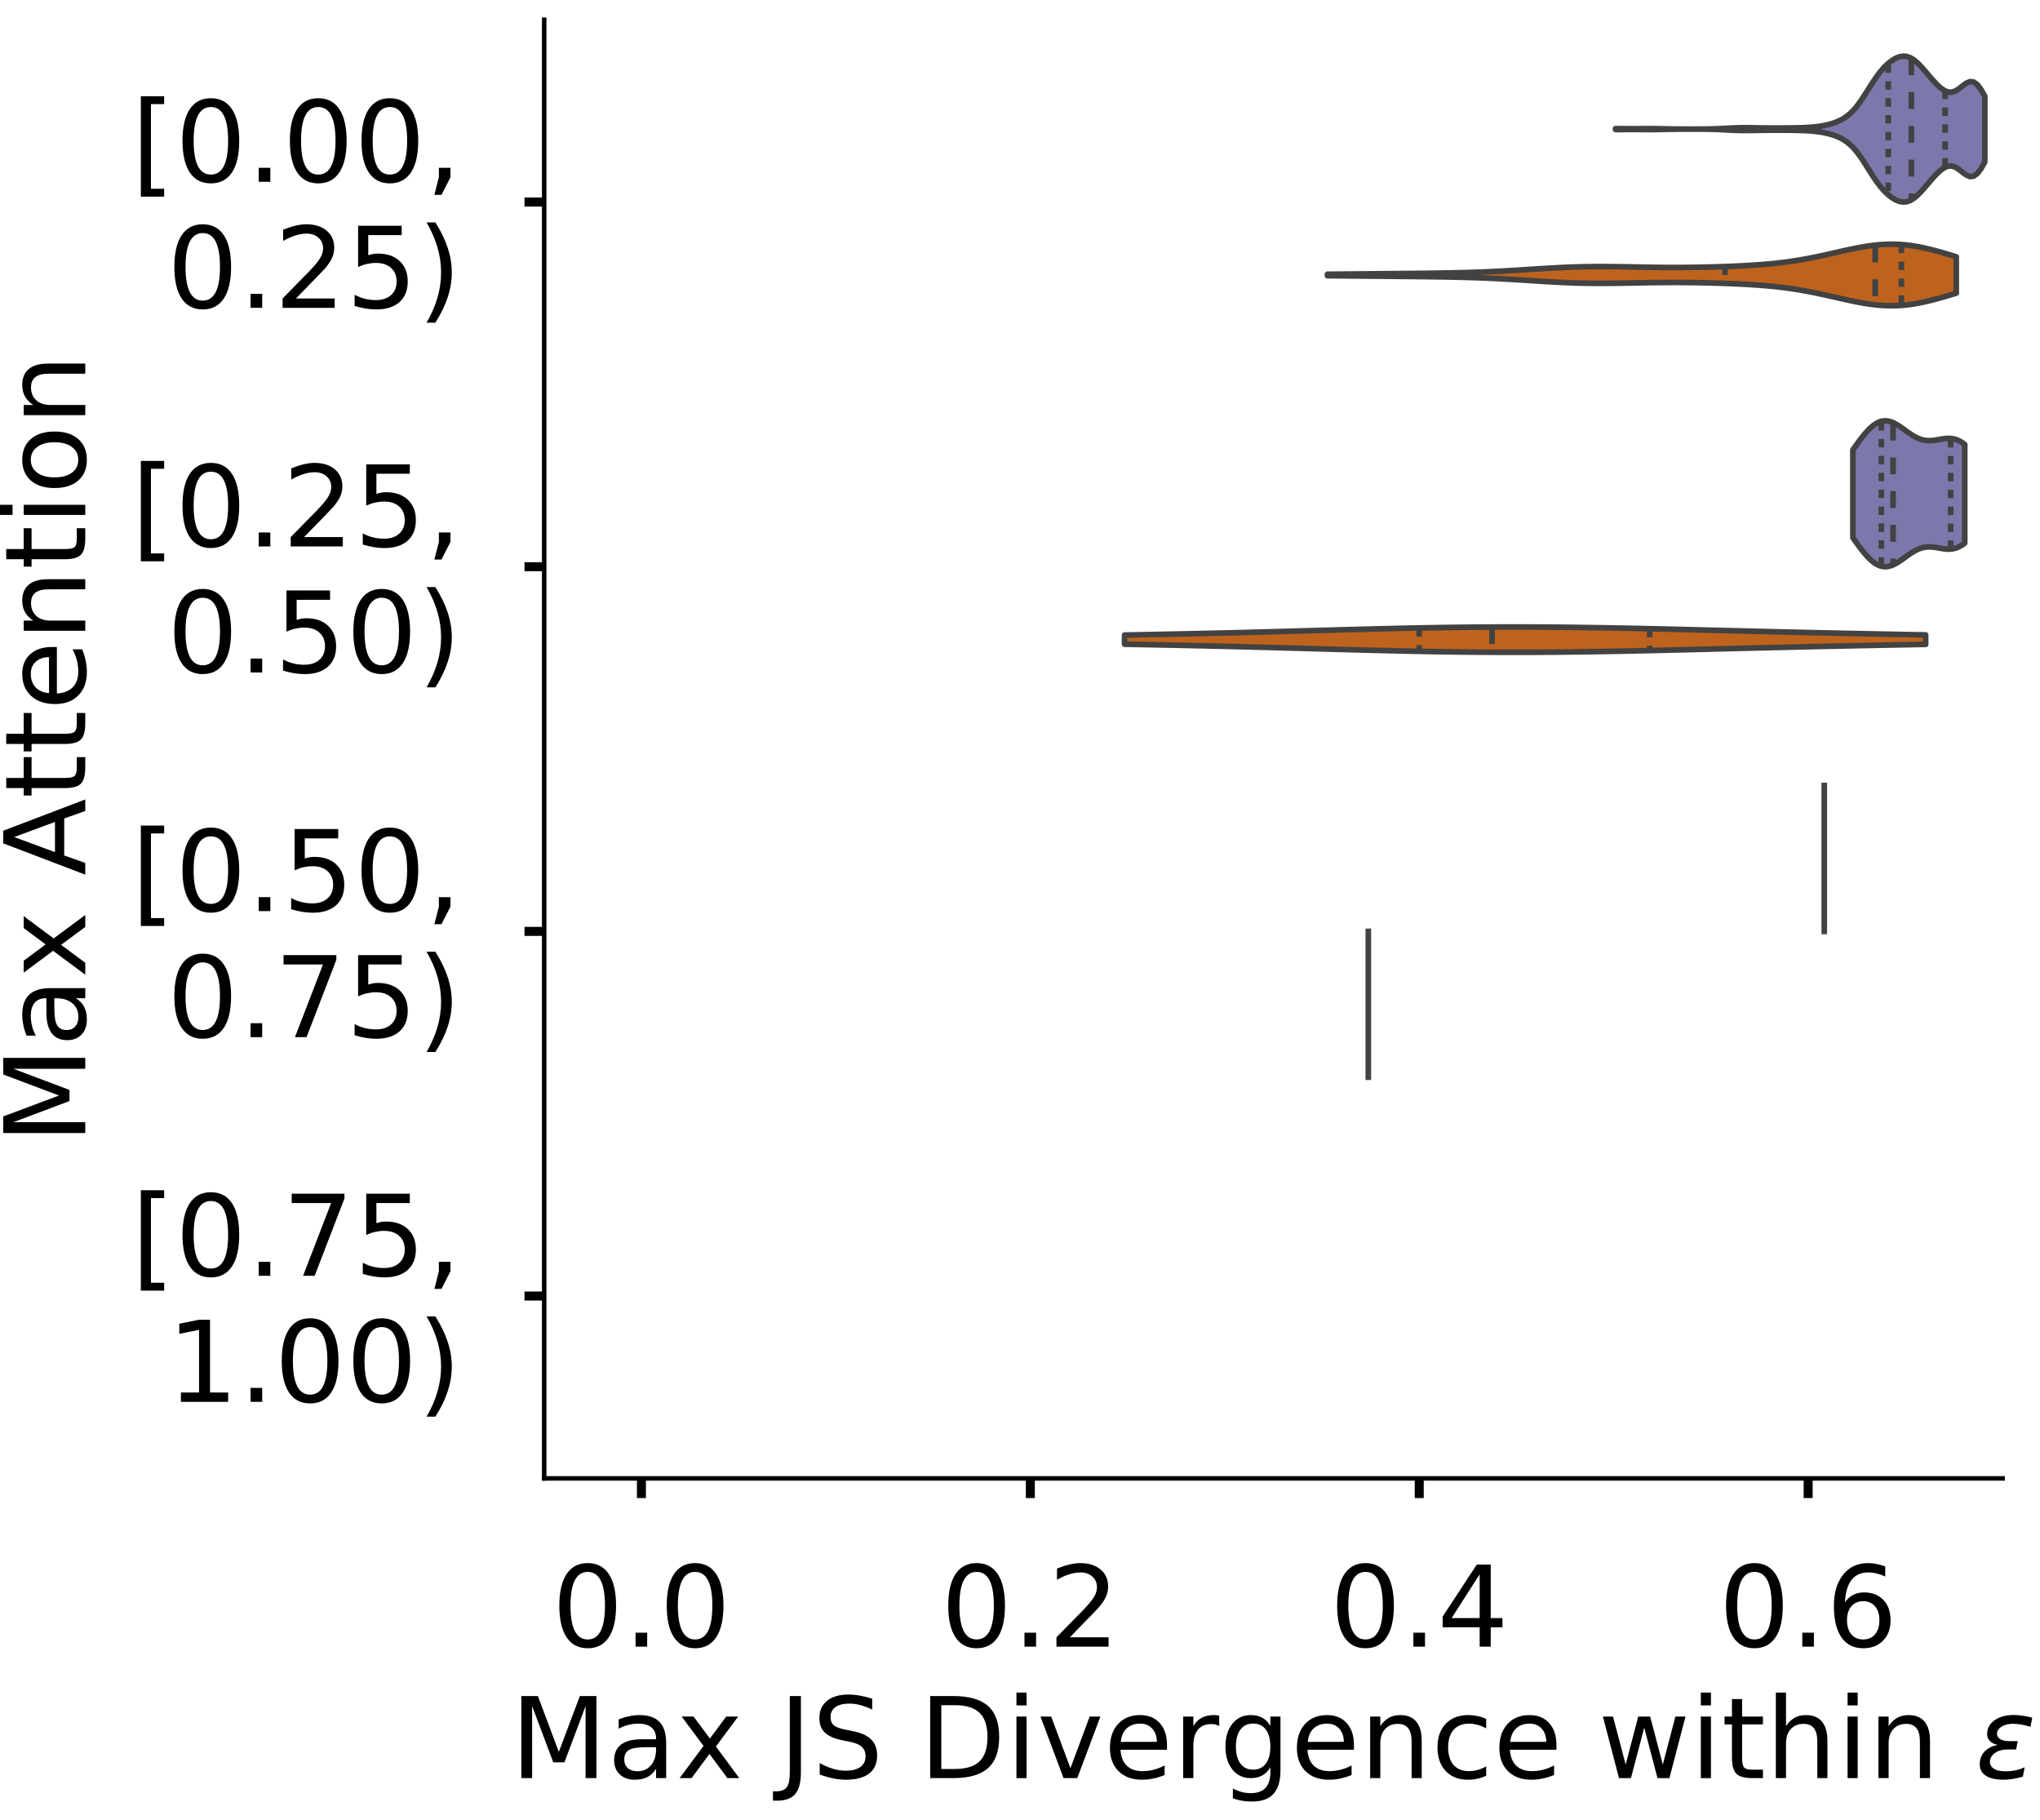 <?xml version="1.0" encoding="utf-8" standalone="no"?>
<!DOCTYPE svg PUBLIC "-//W3C//DTD SVG 1.1//EN"
  "http://www.w3.org/Graphics/SVG/1.1/DTD/svg11.dtd">
<!-- Created with matplotlib (https://matplotlib.org/) -->
<svg height="323.353pt" version="1.1" viewBox="0 0 362.497 323.353" width="362.497pt" xmlns="http://www.w3.org/2000/svg" xmlns:xlink="http://www.w3.org/1999/xlink">
 <defs>
  <style type="text/css">
*{stroke-linecap:butt;stroke-linejoin:round;}
  </style>
 </defs>
 <g id="figure_1">
  <g id="patch_1">
   <path d="M 0 323.353 
L 362.497 323.353 
L 362.497 -0 
L 0 -0 
z
" style="fill:#ffffff;"/>
  </g>
  <g id="axes_1">
   <g id="patch_2">
    <path d="M -273.813 262.653 
L -14.66 262.653 
L -14.66 3.5 
L -273.813 3.5 
z
" style="fill:#ffffff;"/>
   </g>
   <g id="patch_3">
    <path clip-path="url(#pcd21db6931)" d="M -262.034 262.653 
L -256.144 262.653 
L -256.144 262.653 
L -262.034 262.653 
z
" style="fill:#7570b3;opacity:0.6;stroke:#000000;stroke-linejoin:miter;stroke-width:0.5;"/>
   </g>
   <g id="patch_4">
    <path clip-path="url(#pcd21db6931)" d="M -256.144 262.653 
L -250.254 262.653 
L -250.254 262.653 
L -256.144 262.653 
z
" style="fill:#7570b3;opacity:0.6;stroke:#000000;stroke-linejoin:miter;stroke-width:0.5;"/>
   </g>
   <g id="patch_5">
    <path clip-path="url(#pcd21db6931)" d="M -250.254 262.653 
L -244.364 262.653 
L -244.364 262.653 
L -250.254 262.653 
z
" style="fill:#7570b3;opacity:0.6;stroke:#000000;stroke-linejoin:miter;stroke-width:0.5;"/>
   </g>
   <g id="patch_6">
    <path clip-path="url(#pcd21db6931)" d="M -244.364 262.653 
L -238.474 262.653 
L -238.474 262.653 
L -244.364 262.653 
z
" style="fill:#7570b3;opacity:0.6;stroke:#000000;stroke-linejoin:miter;stroke-width:0.5;"/>
   </g>
   <g id="patch_7">
    <path clip-path="url(#pcd21db6931)" d="M -238.474 262.653 
L -232.584 262.653 
L -232.584 262.653 
L -238.474 262.653 
z
" style="fill:#7570b3;opacity:0.6;stroke:#000000;stroke-linejoin:miter;stroke-width:0.5;"/>
   </g>
   <g id="patch_8">
    <path clip-path="url(#pcd21db6931)" d="M -232.584 262.653 
L -226.695 262.653 
L -226.695 262.653 
L -232.584 262.653 
z
" style="fill:#7570b3;opacity:0.6;stroke:#000000;stroke-linejoin:miter;stroke-width:0.5;"/>
   </g>
   <g id="patch_9">
    <path clip-path="url(#pcd21db6931)" d="M -226.695 262.653 
L -220.805 262.653 
L -220.805 262.653 
L -226.695 262.653 
z
" style="fill:#7570b3;opacity:0.6;stroke:#000000;stroke-linejoin:miter;stroke-width:0.5;"/>
   </g>
   <g id="patch_10">
    <path clip-path="url(#pcd21db6931)" d="M -220.805 262.653 
L -214.915 262.653 
L -214.915 262.653 
L -220.805 262.653 
z
" style="fill:#7570b3;opacity:0.6;stroke:#000000;stroke-linejoin:miter;stroke-width:0.5;"/>
   </g>
   <g id="patch_11">
    <path clip-path="url(#pcd21db6931)" d="M -214.915 262.653 
L -209.025 262.653 
L -209.025 262.653 
L -214.915 262.653 
z
" style="fill:#7570b3;opacity:0.6;stroke:#000000;stroke-linejoin:miter;stroke-width:0.5;"/>
   </g>
   <g id="patch_12">
    <path clip-path="url(#pcd21db6931)" d="M -209.025 262.653 
L -203.135 262.653 
L -203.135 262.653 
L -209.025 262.653 
z
" style="fill:#7570b3;opacity:0.6;stroke:#000000;stroke-linejoin:miter;stroke-width:0.5;"/>
   </g>
   <g id="patch_13">
    <path clip-path="url(#pcd21db6931)" d="M -203.135 262.653 
L -197.245 262.653 
L -197.245 262.653 
L -203.135 262.653 
z
" style="fill:#7570b3;opacity:0.6;stroke:#000000;stroke-linejoin:miter;stroke-width:0.5;"/>
   </g>
   <g id="patch_14">
    <path clip-path="url(#pcd21db6931)" d="M -197.245 262.653 
L -191.355 262.653 
L -191.355 262.653 
L -197.245 262.653 
z
" style="fill:#7570b3;opacity:0.6;stroke:#000000;stroke-linejoin:miter;stroke-width:0.5;"/>
   </g>
   <g id="patch_15">
    <path clip-path="url(#pcd21db6931)" d="M -191.355 262.653 
L -185.466 262.653 
L -185.466 262.653 
L -191.355 262.653 
z
" style="fill:#7570b3;opacity:0.6;stroke:#000000;stroke-linejoin:miter;stroke-width:0.5;"/>
   </g>
   <g id="patch_16">
    <path clip-path="url(#pcd21db6931)" d="M -185.466 262.653 
L -179.576 262.653 
L -179.576 262.653 
L -185.466 262.653 
z
" style="fill:#7570b3;opacity:0.6;stroke:#000000;stroke-linejoin:miter;stroke-width:0.5;"/>
   </g>
   <g id="patch_17">
    <path clip-path="url(#pcd21db6931)" d="M -179.576 262.653 
L -173.686 262.653 
L -173.686 262.653 
L -179.576 262.653 
z
" style="fill:#7570b3;opacity:0.6;stroke:#000000;stroke-linejoin:miter;stroke-width:0.5;"/>
   </g>
   <g id="patch_18">
    <path clip-path="url(#pcd21db6931)" d="M -173.686 262.653 
L -167.796 262.653 
L -167.796 262.653 
L -173.686 262.653 
z
" style="fill:#7570b3;opacity:0.6;stroke:#000000;stroke-linejoin:miter;stroke-width:0.5;"/>
   </g>
   <g id="patch_19">
    <path clip-path="url(#pcd21db6931)" d="M -167.796 262.653 
L -161.906 262.653 
L -161.906 262.653 
L -167.796 262.653 
z
" style="fill:#7570b3;opacity:0.6;stroke:#000000;stroke-linejoin:miter;stroke-width:0.5;"/>
   </g>
   <g id="patch_20">
    <path clip-path="url(#pcd21db6931)" d="M -161.906 262.653 
L -156.016 262.653 
L -156.016 262.653 
L -161.906 262.653 
z
" style="fill:#7570b3;opacity:0.6;stroke:#000000;stroke-linejoin:miter;stroke-width:0.5;"/>
   </g>
   <g id="patch_21">
    <path clip-path="url(#pcd21db6931)" d="M -156.016 262.653 
L -150.127 262.653 
L -150.127 262.653 
L -156.016 262.653 
z
" style="fill:#7570b3;opacity:0.6;stroke:#000000;stroke-linejoin:miter;stroke-width:0.5;"/>
   </g>
   <g id="patch_22">
    <path clip-path="url(#pcd21db6931)" d="M -150.127 262.653 
L -144.237 262.653 
L -144.237 262.653 
L -150.127 262.653 
z
" style="fill:#7570b3;opacity:0.6;stroke:#000000;stroke-linejoin:miter;stroke-width:0.5;"/>
   </g>
   <g id="patch_23">
    <path clip-path="url(#pcd21db6931)" d="M -144.237 262.653 
L -138.347 262.653 
L -138.347 262.653 
L -144.237 262.653 
z
" style="fill:#7570b3;opacity:0.6;stroke:#000000;stroke-linejoin:miter;stroke-width:0.5;"/>
   </g>
   <g id="patch_24">
    <path clip-path="url(#pcd21db6931)" d="M -138.347 262.653 
L -132.457 262.653 
L -132.457 262.653 
L -138.347 262.653 
z
" style="fill:#7570b3;opacity:0.6;stroke:#000000;stroke-linejoin:miter;stroke-width:0.5;"/>
   </g>
   <g id="patch_25">
    <path clip-path="url(#pcd21db6931)" d="M -132.457 262.653 
L -126.567 262.653 
L -126.567 262.653 
L -132.457 262.653 
z
" style="fill:#7570b3;opacity:0.6;stroke:#000000;stroke-linejoin:miter;stroke-width:0.5;"/>
   </g>
   <g id="patch_26">
    <path clip-path="url(#pcd21db6931)" d="M -126.567 262.653 
L -120.677 262.653 
L -120.677 262.653 
L -126.567 262.653 
z
" style="fill:#7570b3;opacity:0.6;stroke:#000000;stroke-linejoin:miter;stroke-width:0.5;"/>
   </g>
   <g id="patch_27">
    <path clip-path="url(#pcd21db6931)" d="M -120.677 262.653 
L -114.787 262.653 
L -114.787 262.653 
L -120.677 262.653 
z
" style="fill:#7570b3;opacity:0.6;stroke:#000000;stroke-linejoin:miter;stroke-width:0.5;"/>
   </g>
   <g id="patch_28">
    <path clip-path="url(#pcd21db6931)" d="M -114.787 262.653 
L -108.898 262.653 
L -108.898 262.653 
L -114.787 262.653 
z
" style="fill:#7570b3;opacity:0.6;stroke:#000000;stroke-linejoin:miter;stroke-width:0.5;"/>
   </g>
   <g id="patch_29">
    <path clip-path="url(#pcd21db6931)" d="M -108.898 262.653 
L -103.008 262.653 
L -103.008 262.653 
L -108.898 262.653 
z
" style="fill:#7570b3;opacity:0.6;stroke:#000000;stroke-linejoin:miter;stroke-width:0.5;"/>
   </g>
   <g id="patch_30">
    <path clip-path="url(#pcd21db6931)" d="M -103.008 262.653 
L -97.118 262.653 
L -97.118 262.653 
L -103.008 262.653 
z
" style="fill:#7570b3;opacity:0.6;stroke:#000000;stroke-linejoin:miter;stroke-width:0.5;"/>
   </g>
   <g id="patch_31">
    <path clip-path="url(#pcd21db6931)" d="M -97.118 262.653 
L -91.228 262.653 
L -91.228 261.03 
L -97.118 261.03 
z
" style="fill:#7570b3;opacity:0.6;stroke:#000000;stroke-linejoin:miter;stroke-width:0.5;"/>
   </g>
   <g id="patch_32">
    <path clip-path="url(#pcd21db6931)" d="M -91.228 262.653 
L -85.338 262.653 
L -85.338 261.03 
L -91.228 261.03 
z
" style="fill:#7570b3;opacity:0.6;stroke:#000000;stroke-linejoin:miter;stroke-width:0.5;"/>
   </g>
   <g id="patch_33">
    <path clip-path="url(#pcd21db6931)" d="M -85.338 262.653 
L -79.448 262.653 
L -79.448 262.653 
L -85.338 262.653 
z
" style="fill:#7570b3;opacity:0.6;stroke:#000000;stroke-linejoin:miter;stroke-width:0.5;"/>
   </g>
   <g id="patch_34">
    <path clip-path="url(#pcd21db6931)" d="M -79.448 262.653 
L -73.558 262.653 
L -73.558 262.653 
L -79.448 262.653 
z
" style="fill:#7570b3;opacity:0.6;stroke:#000000;stroke-linejoin:miter;stroke-width:0.5;"/>
   </g>
   <g id="patch_35">
    <path clip-path="url(#pcd21db6931)" d="M -73.558 262.653 
L -67.669 262.653 
L -67.669 256.158 
L -73.558 256.158 
z
" style="fill:#7570b3;opacity:0.6;stroke:#000000;stroke-linejoin:miter;stroke-width:0.5;"/>
   </g>
   <g id="patch_36">
    <path clip-path="url(#pcd21db6931)" d="M -67.669 262.653 
L -61.779 262.653 
L -61.779 259.406 
L -67.669 259.406 
z
" style="fill:#7570b3;opacity:0.6;stroke:#000000;stroke-linejoin:miter;stroke-width:0.5;"/>
   </g>
   <g id="patch_37">
    <path clip-path="url(#pcd21db6931)" d="M -61.779 262.653 
L -55.889 262.653 
L -55.889 254.534 
L -61.779 254.534 
z
" style="fill:#7570b3;opacity:0.6;stroke:#000000;stroke-linejoin:miter;stroke-width:0.5;"/>
   </g>
   <g id="patch_38">
    <path clip-path="url(#pcd21db6931)" d="M -55.889 262.653 
L -49.999 262.653 
L -49.999 212.317 
L -55.889 212.317 
z
" style="fill:#7570b3;opacity:0.6;stroke:#000000;stroke-linejoin:miter;stroke-width:0.5;"/>
   </g>
   <g id="patch_39">
    <path clip-path="url(#pcd21db6931)" d="M -49.999 262.653 
L -44.109 262.653 
L -44.109 25.583 
L -49.999 25.583 
z
" style="fill:#7570b3;opacity:0.6;stroke:#000000;stroke-linejoin:miter;stroke-width:0.5;"/>
   </g>
   <g id="patch_40">
    <path clip-path="url(#pcd21db6931)" d="M -44.109 262.653 
L -38.219 262.653 
L -38.219 15.841 
L -44.109 15.841 
z
" style="fill:#7570b3;opacity:0.6;stroke:#000000;stroke-linejoin:miter;stroke-width:0.5;"/>
   </g>
   <g id="patch_41">
    <path clip-path="url(#pcd21db6931)" d="M -38.219 262.653 
L -32.33 262.653 
L -32.33 140.871 
L -38.219 140.871 
z
" style="fill:#7570b3;opacity:0.6;stroke:#000000;stroke-linejoin:miter;stroke-width:0.5;"/>
   </g>
   <g id="patch_42">
    <path clip-path="url(#pcd21db6931)" d="M -32.33 262.653 
L -26.44 262.653 
L -26.44 121.386 
L -32.33 121.386 
z
" style="fill:#7570b3;opacity:0.6;stroke:#000000;stroke-linejoin:miter;stroke-width:0.5;"/>
   </g>
   <g id="patch_43">
    <path clip-path="url(#pcd21db6931)" d="M -262.034 262.653 
L -256.144 262.653 
L -256.144 262.653 
L -262.034 262.653 
z
" style="fill:#d95f02;opacity:0.6;stroke:#000000;stroke-linejoin:miter;stroke-width:0.5;"/>
   </g>
   <g id="patch_44">
    <path clip-path="url(#pcd21db6931)" d="M -256.144 262.653 
L -250.254 262.653 
L -250.254 262.653 
L -256.144 262.653 
z
" style="fill:#d95f02;opacity:0.6;stroke:#000000;stroke-linejoin:miter;stroke-width:0.5;"/>
   </g>
   <g id="patch_45">
    <path clip-path="url(#pcd21db6931)" d="M -250.254 262.653 
L -244.364 262.653 
L -244.364 262.653 
L -250.254 262.653 
z
" style="fill:#d95f02;opacity:0.6;stroke:#000000;stroke-linejoin:miter;stroke-width:0.5;"/>
   </g>
   <g id="patch_46">
    <path clip-path="url(#pcd21db6931)" d="M -244.364 262.653 
L -238.474 262.653 
L -238.474 262.653 
L -244.364 262.653 
z
" style="fill:#d95f02;opacity:0.6;stroke:#000000;stroke-linejoin:miter;stroke-width:0.5;"/>
   </g>
   <g id="patch_47">
    <path clip-path="url(#pcd21db6931)" d="M -238.474 262.653 
L -232.584 262.653 
L -232.584 262.653 
L -238.474 262.653 
z
" style="fill:#d95f02;opacity:0.6;stroke:#000000;stroke-linejoin:miter;stroke-width:0.5;"/>
   </g>
   <g id="patch_48">
    <path clip-path="url(#pcd21db6931)" d="M -232.584 262.653 
L -226.695 262.653 
L -226.695 262.653 
L -232.584 262.653 
z
" style="fill:#d95f02;opacity:0.6;stroke:#000000;stroke-linejoin:miter;stroke-width:0.5;"/>
   </g>
   <g id="patch_49">
    <path clip-path="url(#pcd21db6931)" d="M -226.695 262.653 
L -220.805 262.653 
L -220.805 262.653 
L -226.695 262.653 
z
" style="fill:#d95f02;opacity:0.6;stroke:#000000;stroke-linejoin:miter;stroke-width:0.5;"/>
   </g>
   <g id="patch_50">
    <path clip-path="url(#pcd21db6931)" d="M -220.805 262.653 
L -214.915 262.653 
L -214.915 262.653 
L -220.805 262.653 
z
" style="fill:#d95f02;opacity:0.6;stroke:#000000;stroke-linejoin:miter;stroke-width:0.5;"/>
   </g>
   <g id="patch_51">
    <path clip-path="url(#pcd21db6931)" d="M -214.915 262.653 
L -209.025 262.653 
L -209.025 262.653 
L -214.915 262.653 
z
" style="fill:#d95f02;opacity:0.6;stroke:#000000;stroke-linejoin:miter;stroke-width:0.5;"/>
   </g>
   <g id="patch_52">
    <path clip-path="url(#pcd21db6931)" d="M -209.025 262.653 
L -203.135 262.653 
L -203.135 262.653 
L -209.025 262.653 
z
" style="fill:#d95f02;opacity:0.6;stroke:#000000;stroke-linejoin:miter;stroke-width:0.5;"/>
   </g>
   <g id="patch_53">
    <path clip-path="url(#pcd21db6931)" d="M -203.135 262.653 
L -197.245 262.653 
L -197.245 262.653 
L -203.135 262.653 
z
" style="fill:#d95f02;opacity:0.6;stroke:#000000;stroke-linejoin:miter;stroke-width:0.5;"/>
   </g>
   <g id="patch_54">
    <path clip-path="url(#pcd21db6931)" d="M -197.245 262.653 
L -191.355 262.653 
L -191.355 262.653 
L -197.245 262.653 
z
" style="fill:#d95f02;opacity:0.6;stroke:#000000;stroke-linejoin:miter;stroke-width:0.5;"/>
   </g>
   <g id="patch_55">
    <path clip-path="url(#pcd21db6931)" d="M -191.355 262.653 
L -185.466 262.653 
L -185.466 262.653 
L -191.355 262.653 
z
" style="fill:#d95f02;opacity:0.6;stroke:#000000;stroke-linejoin:miter;stroke-width:0.5;"/>
   </g>
   <g id="patch_56">
    <path clip-path="url(#pcd21db6931)" d="M -185.466 262.653 
L -179.576 262.653 
L -179.576 262.653 
L -185.466 262.653 
z
" style="fill:#d95f02;opacity:0.6;stroke:#000000;stroke-linejoin:miter;stroke-width:0.5;"/>
   </g>
   <g id="patch_57">
    <path clip-path="url(#pcd21db6931)" d="M -179.576 262.653 
L -173.686 262.653 
L -173.686 256.158 
L -179.576 256.158 
z
" style="fill:#d95f02;opacity:0.6;stroke:#000000;stroke-linejoin:miter;stroke-width:0.5;"/>
   </g>
   <g id="patch_58">
    <path clip-path="url(#pcd21db6931)" d="M -173.686 262.653 
L -167.796 262.653 
L -167.796 262.653 
L -173.686 262.653 
z
" style="fill:#d95f02;opacity:0.6;stroke:#000000;stroke-linejoin:miter;stroke-width:0.5;"/>
   </g>
   <g id="patch_59">
    <path clip-path="url(#pcd21db6931)" d="M -167.796 262.653 
L -161.906 262.653 
L -161.906 262.653 
L -167.796 262.653 
z
" style="fill:#d95f02;opacity:0.6;stroke:#000000;stroke-linejoin:miter;stroke-width:0.5;"/>
   </g>
   <g id="patch_60">
    <path clip-path="url(#pcd21db6931)" d="M -161.906 262.653 
L -156.016 262.653 
L -156.016 262.653 
L -161.906 262.653 
z
" style="fill:#d95f02;opacity:0.6;stroke:#000000;stroke-linejoin:miter;stroke-width:0.5;"/>
   </g>
   <g id="patch_61">
    <path clip-path="url(#pcd21db6931)" d="M -156.016 262.653 
L -150.127 262.653 
L -150.127 262.653 
L -156.016 262.653 
z
" style="fill:#d95f02;opacity:0.6;stroke:#000000;stroke-linejoin:miter;stroke-width:0.5;"/>
   </g>
   <g id="patch_62">
    <path clip-path="url(#pcd21db6931)" d="M -150.127 262.653 
L -144.237 262.653 
L -144.237 262.653 
L -150.127 262.653 
z
" style="fill:#d95f02;opacity:0.6;stroke:#000000;stroke-linejoin:miter;stroke-width:0.5;"/>
   </g>
   <g id="patch_63">
    <path clip-path="url(#pcd21db6931)" d="M -144.237 262.653 
L -138.347 262.653 
L -138.347 256.158 
L -144.237 256.158 
z
" style="fill:#d95f02;opacity:0.6;stroke:#000000;stroke-linejoin:miter;stroke-width:0.5;"/>
   </g>
   <g id="patch_64">
    <path clip-path="url(#pcd21db6931)" d="M -138.347 262.653 
L -132.457 262.653 
L -132.457 256.158 
L -138.347 256.158 
z
" style="fill:#d95f02;opacity:0.6;stroke:#000000;stroke-linejoin:miter;stroke-width:0.5;"/>
   </g>
   <g id="patch_65">
    <path clip-path="url(#pcd21db6931)" d="M -132.457 262.653 
L -126.567 262.653 
L -126.567 243.168 
L -132.457 243.168 
z
" style="fill:#d95f02;opacity:0.6;stroke:#000000;stroke-linejoin:miter;stroke-width:0.5;"/>
   </g>
   <g id="patch_66">
    <path clip-path="url(#pcd21db6931)" d="M -126.567 262.653 
L -120.677 262.653 
L -120.677 256.158 
L -126.567 256.158 
z
" style="fill:#d95f02;opacity:0.6;stroke:#000000;stroke-linejoin:miter;stroke-width:0.5;"/>
   </g>
   <g id="patch_67">
    <path clip-path="url(#pcd21db6931)" d="M -120.677 262.653 
L -114.787 262.653 
L -114.787 249.663 
L -120.677 249.663 
z
" style="fill:#d95f02;opacity:0.6;stroke:#000000;stroke-linejoin:miter;stroke-width:0.5;"/>
   </g>
   <g id="patch_68">
    <path clip-path="url(#pcd21db6931)" d="M -114.787 262.653 
L -108.898 262.653 
L -108.898 256.158 
L -114.787 256.158 
z
" style="fill:#d95f02;opacity:0.6;stroke:#000000;stroke-linejoin:miter;stroke-width:0.5;"/>
   </g>
   <g id="patch_69">
    <path clip-path="url(#pcd21db6931)" d="M -108.898 262.653 
L -103.008 262.653 
L -103.008 243.168 
L -108.898 243.168 
z
" style="fill:#d95f02;opacity:0.6;stroke:#000000;stroke-linejoin:miter;stroke-width:0.5;"/>
   </g>
   <g id="patch_70">
    <path clip-path="url(#pcd21db6931)" d="M -103.008 262.653 
L -97.118 262.653 
L -97.118 210.693 
L -103.008 210.693 
z
" style="fill:#d95f02;opacity:0.6;stroke:#000000;stroke-linejoin:miter;stroke-width:0.5;"/>
   </g>
   <g id="patch_71">
    <path clip-path="url(#pcd21db6931)" d="M -97.118 262.653 
L -91.228 262.653 
L -91.228 223.683 
L -97.118 223.683 
z
" style="fill:#d95f02;opacity:0.6;stroke:#000000;stroke-linejoin:miter;stroke-width:0.5;"/>
   </g>
   <g id="patch_72">
    <path clip-path="url(#pcd21db6931)" d="M -91.228 262.653 
L -85.338 262.653 
L -85.338 236.673 
L -91.228 236.673 
z
" style="fill:#d95f02;opacity:0.6;stroke:#000000;stroke-linejoin:miter;stroke-width:0.5;"/>
   </g>
   <g id="patch_73">
    <path clip-path="url(#pcd21db6931)" d="M -85.338 262.653 
L -79.448 262.653 
L -79.448 243.168 
L -85.338 243.168 
z
" style="fill:#d95f02;opacity:0.6;stroke:#000000;stroke-linejoin:miter;stroke-width:0.5;"/>
   </g>
   <g id="patch_74">
    <path clip-path="url(#pcd21db6931)" d="M -79.448 262.653 
L -73.558 262.653 
L -73.558 243.168 
L -79.448 243.168 
z
" style="fill:#d95f02;opacity:0.6;stroke:#000000;stroke-linejoin:miter;stroke-width:0.5;"/>
   </g>
   <g id="patch_75">
    <path clip-path="url(#pcd21db6931)" d="M -73.558 262.653 
L -67.669 262.653 
L -67.669 217.188 
L -73.558 217.188 
z
" style="fill:#d95f02;opacity:0.6;stroke:#000000;stroke-linejoin:miter;stroke-width:0.5;"/>
   </g>
   <g id="patch_76">
    <path clip-path="url(#pcd21db6931)" d="M -67.669 262.653 
L -61.779 262.653 
L -61.779 243.168 
L -67.669 243.168 
z
" style="fill:#d95f02;opacity:0.6;stroke:#000000;stroke-linejoin:miter;stroke-width:0.5;"/>
   </g>
   <g id="patch_77">
    <path clip-path="url(#pcd21db6931)" d="M -61.779 262.653 
L -55.889 262.653 
L -55.889 217.188 
L -61.779 217.188 
z
" style="fill:#d95f02;opacity:0.6;stroke:#000000;stroke-linejoin:miter;stroke-width:0.5;"/>
   </g>
   <g id="patch_78">
    <path clip-path="url(#pcd21db6931)" d="M -55.889 262.653 
L -49.999 262.653 
L -49.999 204.198 
L -55.889 204.198 
z
" style="fill:#d95f02;opacity:0.6;stroke:#000000;stroke-linejoin:miter;stroke-width:0.5;"/>
   </g>
   <g id="patch_79">
    <path clip-path="url(#pcd21db6931)" d="M -49.999 262.653 
L -44.109 262.653 
L -44.109 67.801 
L -49.999 67.801 
z
" style="fill:#d95f02;opacity:0.6;stroke:#000000;stroke-linejoin:miter;stroke-width:0.5;"/>
   </g>
   <g id="patch_80">
    <path clip-path="url(#pcd21db6931)" d="M -44.109 262.653 
L -38.219 262.653 
L -38.219 67.801 
L -44.109 67.801 
z
" style="fill:#d95f02;opacity:0.6;stroke:#000000;stroke-linejoin:miter;stroke-width:0.5;"/>
   </g>
   <g id="patch_81">
    <path clip-path="url(#pcd21db6931)" d="M -38.219 262.653 
L -32.33 262.653 
L -32.33 243.168 
L -38.219 243.168 
z
" style="fill:#d95f02;opacity:0.6;stroke:#000000;stroke-linejoin:miter;stroke-width:0.5;"/>
   </g>
   <g id="patch_82">
    <path clip-path="url(#pcd21db6931)" d="M -32.33 262.653 
L -26.44 262.653 
L -26.44 262.653 
L -32.33 262.653 
z
" style="fill:#d95f02;opacity:0.6;stroke:#000000;stroke-linejoin:miter;stroke-width:0.5;"/>
   </g>
   <g id="matplotlib.axis_1">
    <g id="xtick_1">
     <g id="line2d_1">
      <defs>
       <path d="M 0 0 
L 0 3.5 
" id="mc1e414a18c" style="stroke:#000000;stroke-width:1.6;"/>
      </defs>
      <g/>
     </g>
     <g id="text_1">
      <!-- 0.0 -->
      <defs>
       <path d="M 31.781 66.406 
Q 24.172 66.406 20.328 58.906 
Q 16.5 51.422 16.5 36.375 
Q 16.5 21.391 20.328 13.891 
Q 24.172 6.391 31.781 6.391 
Q 39.453 6.391 43.281 13.891 
Q 47.125 21.391 47.125 36.375 
Q 47.125 51.422 43.281 58.906 
Q 39.453 66.406 31.781 66.406 
z
M 31.781 74.219 
Q 44.047 74.219 50.516 64.516 
Q 56.984 54.828 56.984 36.375 
Q 56.984 17.969 50.516 8.266 
Q 44.047 -1.422 31.781 -1.422 
Q 19.531 -1.422 13.062 8.266 
Q 6.594 17.969 6.594 36.375 
Q 6.594 54.828 13.062 64.516 
Q 19.531 74.219 31.781 74.219 
z
" id="DejaVuSans-48"/>
       <path d="M 10.688 12.406 
L 21 12.406 
L 21 0 
L 10.688 0 
z
" id="DejaVuSans-46"/>
      </defs>
      <g transform="translate(-277.937 292.55)scale(0.2 -0.2)">
       <use xlink:href="#DejaVuSans-48"/>
       <use x="63.623" xlink:href="#DejaVuSans-46"/>
       <use x="95.41" xlink:href="#DejaVuSans-48"/>
      </g>
     </g>
    </g>
    <g id="xtick_2">
     <g id="line2d_2">
      <g/>
     </g>
     <g id="text_2">
      <!-- 0.2 -->
      <defs>
       <path d="M 19.188 8.297 
L 53.609 8.297 
L 53.609 0 
L 7.328 0 
L 7.328 8.297 
Q 12.938 14.109 22.625 23.891 
Q 32.328 33.688 34.812 36.531 
Q 39.547 41.844 41.422 45.531 
Q 43.312 49.219 43.312 52.781 
Q 43.312 58.594 39.234 62.25 
Q 35.156 65.922 28.609 65.922 
Q 23.969 65.922 18.812 64.312 
Q 13.672 62.703 7.812 59.422 
L 7.812 69.391 
Q 13.766 71.781 18.938 73 
Q 24.125 74.219 28.422 74.219 
Q 39.75 74.219 46.484 68.547 
Q 53.219 62.891 53.219 53.422 
Q 53.219 48.922 51.531 44.891 
Q 49.859 40.875 45.406 35.406 
Q 44.188 33.984 37.641 27.219 
Q 31.109 20.453 19.188 8.297 
z
" id="DejaVuSans-50"/>
      </defs>
      <g transform="translate(-210.624 292.55)scale(0.2 -0.2)">
       <use xlink:href="#DejaVuSans-48"/>
       <use x="63.623" xlink:href="#DejaVuSans-46"/>
       <use x="95.41" xlink:href="#DejaVuSans-50"/>
      </g>
     </g>
    </g>
    <g id="xtick_3">
     <g id="line2d_3">
      <g/>
     </g>
     <g id="text_3">
      <!-- 0.4 -->
      <defs>
       <path d="M 37.797 64.312 
L 12.891 25.391 
L 37.797 25.391 
z
M 35.203 72.906 
L 47.609 72.906 
L 47.609 25.391 
L 58.016 25.391 
L 58.016 17.188 
L 47.609 17.188 
L 47.609 0 
L 37.797 0 
L 37.797 17.188 
L 4.891 17.188 
L 4.891 26.703 
z
" id="DejaVuSans-52"/>
      </defs>
      <g transform="translate(-143.312 292.55)scale(0.2 -0.2)">
       <use xlink:href="#DejaVuSans-48"/>
       <use x="63.623" xlink:href="#DejaVuSans-46"/>
       <use x="95.41" xlink:href="#DejaVuSans-52"/>
      </g>
     </g>
    </g>
    <g id="xtick_4">
     <g id="line2d_4">
      <g/>
     </g>
     <g id="text_4">
      <!-- 0.6 -->
      <defs>
       <path d="M 33.016 40.375 
Q 26.375 40.375 22.484 35.828 
Q 18.609 31.297 18.609 23.391 
Q 18.609 15.531 22.484 10.953 
Q 26.375 6.391 33.016 6.391 
Q 39.656 6.391 43.531 10.953 
Q 47.406 15.531 47.406 23.391 
Q 47.406 31.297 43.531 35.828 
Q 39.656 40.375 33.016 40.375 
z
M 52.594 71.297 
L 52.594 62.312 
Q 48.875 64.062 45.094 64.984 
Q 41.312 65.922 37.594 65.922 
Q 27.828 65.922 22.672 59.328 
Q 17.531 52.734 16.797 39.406 
Q 19.672 43.656 24.016 45.922 
Q 28.375 48.188 33.594 48.188 
Q 44.578 48.188 50.953 41.516 
Q 57.328 34.859 57.328 23.391 
Q 57.328 12.156 50.688 5.359 
Q 44.047 -1.422 33.016 -1.422 
Q 20.359 -1.422 13.672 8.266 
Q 6.984 17.969 6.984 36.375 
Q 6.984 53.656 15.188 63.938 
Q 23.391 74.219 37.203 74.219 
Q 40.922 74.219 44.703 73.484 
Q 48.484 72.75 52.594 71.297 
z
" id="DejaVuSans-54"/>
      </defs>
      <g transform="translate(-75.999 292.55)scale(0.2 -0.2)">
       <use xlink:href="#DejaVuSans-48"/>
       <use x="63.623" xlink:href="#DejaVuSans-46"/>
       <use x="95.41" xlink:href="#DejaVuSans-54"/>
      </g>
     </g>
    </g>
    <g id="text_5">
     <!--   -->
     <defs>
      <path id="DejaVuSans-32"/>
     </defs>
     <g transform="translate(-147.415 315.906)scale(0.2 -0.2)">
      <use xlink:href="#DejaVuSans-32"/>
     </g>
    </g>
   </g>
   <g id="matplotlib.axis_2">
    <g id="ytick_1">
     <g id="line2d_5">
      <defs>
       <path d="M 0 0 
L -3.5 0 
" id="mf8320047cf" style="stroke:#000000;stroke-width:1.6;"/>
      </defs>
      <g/>
     </g>
     <g id="text_6">
      <!-- 0.0 -->
      <g transform="translate(-320.32 270.252)scale(0.2 -0.2)">
       <use xlink:href="#DejaVuSans-48"/>
       <use x="63.623" xlink:href="#DejaVuSans-46"/>
       <use x="95.41" xlink:href="#DejaVuSans-48"/>
      </g>
     </g>
    </g>
    <g id="ytick_2">
     <g id="line2d_6">
      <g/>
     </g>
     <g id="text_7">
      <!-- 0.1 -->
      <defs>
       <path d="M 12.406 8.297 
L 28.516 8.297 
L 28.516 63.922 
L 10.984 60.406 
L 10.984 69.391 
L 28.422 72.906 
L 38.281 72.906 
L 38.281 8.297 
L 54.391 8.297 
L 54.391 0 
L 12.406 0 
z
" id="DejaVuSans-49"/>
      </defs>
      <g transform="translate(-320.32 188.414)scale(0.2 -0.2)">
       <use xlink:href="#DejaVuSans-48"/>
       <use x="63.623" xlink:href="#DejaVuSans-46"/>
       <use x="95.41" xlink:href="#DejaVuSans-49"/>
      </g>
     </g>
    </g>
    <g id="ytick_3">
     <g id="line2d_7">
      <g/>
     </g>
     <g id="text_8">
      <!-- 0.2 -->
      <g transform="translate(-320.32 106.576)scale(0.2 -0.2)">
       <use xlink:href="#DejaVuSans-48"/>
       <use x="63.623" xlink:href="#DejaVuSans-46"/>
       <use x="95.41" xlink:href="#DejaVuSans-50"/>
      </g>
     </g>
    </g>
    <g id="ytick_4">
     <g id="line2d_8">
      <g/>
     </g>
     <g id="text_9">
      <!-- 0.3 -->
      <defs>
       <path d="M 40.578 39.312 
Q 47.656 37.797 51.625 33 
Q 55.609 28.219 55.609 21.188 
Q 55.609 10.406 48.188 4.484 
Q 40.766 -1.422 27.094 -1.422 
Q 22.516 -1.422 17.656 -0.516 
Q 12.797 0.391 7.625 2.203 
L 7.625 11.719 
Q 11.719 9.328 16.594 8.109 
Q 21.484 6.891 26.812 6.891 
Q 36.078 6.891 40.938 10.547 
Q 45.797 14.203 45.797 21.188 
Q 45.797 27.641 41.281 31.266 
Q 36.766 34.906 28.719 34.906 
L 20.219 34.906 
L 20.219 43.016 
L 29.109 43.016 
Q 36.375 43.016 40.234 45.922 
Q 44.094 48.828 44.094 54.297 
Q 44.094 59.906 40.109 62.906 
Q 36.141 65.922 28.719 65.922 
Q 24.656 65.922 20.016 65.031 
Q 15.375 64.156 9.812 62.312 
L 9.812 71.094 
Q 15.438 72.656 20.344 73.438 
Q 25.25 74.219 29.594 74.219 
Q 40.828 74.219 47.359 69.109 
Q 53.906 64.016 53.906 55.328 
Q 53.906 49.266 50.438 45.094 
Q 46.969 40.922 40.578 39.312 
z
" id="DejaVuSans-51"/>
      </defs>
      <g transform="translate(-320.32 24.738)scale(0.2 -0.2)">
       <use xlink:href="#DejaVuSans-48"/>
       <use x="63.623" xlink:href="#DejaVuSans-46"/>
       <use x="95.41" xlink:href="#DejaVuSans-51"/>
      </g>
     </g>
    </g>
    <g id="text_10">
     <!--   -->
     <g transform="translate(-327.98 135.873)rotate(-90)scale(0.176 -0.176)">
      <use xlink:href="#DejaVuSans-32"/>
     </g>
    </g>
   </g>
   <g id="patch_83">
    <path style="fill:none;stroke:#000000;stroke-linecap:square;stroke-linejoin:miter;stroke-width:0.8;"/>
   </g>
   <g id="patch_84">
    <path style="fill:none;stroke:#000000;stroke-linecap:square;stroke-linejoin:miter;stroke-width:0.8;"/>
   </g>
  </g>
  <g id="axes_2">
   <g id="patch_85">
    <path d="M 96.7 262.653 
L 355.853 262.653 
L 355.853 3.5 
L 96.7 3.5 
z
" style="fill:#ffffff;"/>
   </g>
   <g id="PolyCollection_1">
    <defs>
     <path d="M 287.066 -300.334 
L 287.066 -300.5 
L 287.728 -300.5 
L 288.391 -300.496 
L 289.054 -300.49 
L 289.717 -300.485 
L 290.38 -300.484 
L 291.043 -300.487 
L 291.705 -300.493 
L 292.368 -300.498 
L 293.031 -300.5 
L 293.694 -300.498 
L 294.357 -300.491 
L 295.02 -300.479 
L 295.683 -300.466 
L 296.345 -300.452 
L 297.008 -300.44 
L 297.671 -300.431 
L 298.334 -300.425 
L 298.997 -300.421 
L 299.66 -300.419 
L 300.322 -300.418 
L 300.985 -300.419 
L 301.648 -300.42 
L 302.311 -300.423 
L 302.974 -300.429 
L 303.637 -300.439 
L 304.299 -300.453 
L 304.962 -300.475 
L 305.625 -300.502 
L 306.288 -300.534 
L 306.951 -300.569 
L 307.614 -300.603 
L 308.277 -300.632 
L 308.939 -300.654 
L 309.602 -300.665 
L 310.265 -300.668 
L 310.928 -300.664 
L 311.591 -300.654 
L 312.254 -300.642 
L 312.916 -300.63 
L 313.579 -300.62 
L 314.242 -300.613 
L 314.905 -300.61 
L 315.568 -300.609 
L 316.231 -300.611 
L 316.893 -300.615 
L 317.556 -300.62 
L 318.219 -300.627 
L 318.882 -300.636 
L 319.545 -300.649 
L 320.208 -300.667 
L 320.87 -300.694 
L 321.533 -300.732 
L 322.196 -300.785 
L 322.859 -300.857 
L 323.522 -300.95 
L 324.185 -301.068 
L 324.848 -301.217 
L 325.51 -301.4 
L 326.173 -301.625 
L 326.836 -301.903 
L 327.499 -302.25 
L 328.162 -302.688 
L 328.825 -303.238 
L 329.487 -303.916 
L 330.15 -304.728 
L 330.813 -305.658 
L 331.476 -306.674 
L 332.139 -307.728 
L 332.802 -308.767 
L 333.464 -309.742 
L 334.127 -310.62 
L 334.79 -311.383 
L 335.453 -312.026 
L 336.116 -312.553 
L 336.779 -312.962 
L 337.442 -313.243 
L 338.104 -313.375 
L 338.767 -313.336 
L 339.43 -313.114 
L 340.093 -312.711 
L 340.756 -312.15 
L 341.419 -311.47 
L 342.081 -310.717 
L 342.744 -309.938 
L 343.407 -309.172 
L 344.07 -308.455 
L 344.733 -307.826 
L 345.396 -307.332 
L 346.058 -307.028 
L 346.721 -306.96 
L 347.384 -307.146 
L 348.047 -307.55 
L 348.71 -308.073 
L 349.373 -308.563 
L 350.036 -308.851 
L 350.698 -308.79 
L 351.361 -308.309 
L 352.024 -307.433 
L 352.687 -306.273 
L 352.687 -294.561 
L 352.687 -294.561 
L 352.024 -293.401 
L 351.361 -292.525 
L 350.698 -292.044 
L 350.036 -291.983 
L 349.373 -292.27 
L 348.71 -292.761 
L 348.047 -293.284 
L 347.384 -293.688 
L 346.721 -293.873 
L 346.058 -293.806 
L 345.396 -293.502 
L 344.733 -293.008 
L 344.07 -292.379 
L 343.407 -291.661 
L 342.744 -290.895 
L 342.081 -290.116 
L 341.419 -289.364 
L 340.756 -288.684 
L 340.093 -288.123 
L 339.43 -287.719 
L 338.767 -287.497 
L 338.104 -287.459 
L 337.442 -287.591 
L 336.779 -287.871 
L 336.116 -288.28 
L 335.453 -288.807 
L 334.79 -289.451 
L 334.127 -290.214 
L 333.464 -291.092 
L 332.802 -292.067 
L 332.139 -293.106 
L 331.476 -294.16 
L 330.813 -295.176 
L 330.15 -296.106 
L 329.487 -296.917 
L 328.825 -297.596 
L 328.162 -298.146 
L 327.499 -298.583 
L 326.836 -298.931 
L 326.173 -299.209 
L 325.51 -299.434 
L 324.848 -299.617 
L 324.185 -299.765 
L 323.522 -299.884 
L 322.859 -299.977 
L 322.196 -300.048 
L 321.533 -300.102 
L 320.87 -300.14 
L 320.208 -300.167 
L 319.545 -300.185 
L 318.882 -300.197 
L 318.219 -300.207 
L 317.556 -300.214 
L 316.893 -300.219 
L 316.231 -300.223 
L 315.568 -300.225 
L 314.905 -300.224 
L 314.242 -300.22 
L 313.579 -300.213 
L 312.916 -300.203 
L 312.254 -300.192 
L 311.591 -300.18 
L 310.928 -300.17 
L 310.265 -300.165 
L 309.602 -300.168 
L 308.939 -300.18 
L 308.277 -300.201 
L 307.614 -300.231 
L 306.951 -300.264 
L 306.288 -300.299 
L 305.625 -300.332 
L 304.962 -300.359 
L 304.299 -300.38 
L 303.637 -300.395 
L 302.974 -300.405 
L 302.311 -300.411 
L 301.648 -300.414 
L 300.985 -300.415 
L 300.322 -300.415 
L 299.66 -300.415 
L 298.997 -300.412 
L 298.334 -300.409 
L 297.671 -300.402 
L 297.008 -300.393 
L 296.345 -300.382 
L 295.683 -300.368 
L 295.02 -300.354 
L 294.357 -300.343 
L 293.694 -300.335 
L 293.031 -300.333 
L 292.368 -300.336 
L 291.705 -300.341 
L 291.043 -300.346 
L 290.38 -300.349 
L 289.717 -300.348 
L 289.054 -300.344 
L 288.391 -300.338 
L 287.728 -300.334 
L 287.066 -300.334 
z
" id="m204b92a5f5" style="stroke:#424242;"/>
    </defs>
    <g clip-path="url(#p07937a930c)">
     <use style="fill:#7c78ab;stroke:#424242;" x="0" xlink:href="#m204b92a5f5" y="323.353"/>
    </g>
   </g>
   <g id="PolyCollection_2">
    <defs>
     <path d="M 235.881 -274.368 
L 235.881 -274.635 
L 237.009 -274.644 
L 238.138 -274.654 
L 239.267 -274.664 
L 240.395 -274.674 
L 241.524 -274.685 
L 242.653 -274.695 
L 243.781 -274.706 
L 244.91 -274.716 
L 246.039 -274.727 
L 247.167 -274.738 
L 248.296 -274.749 
L 249.425 -274.761 
L 250.553 -274.772 
L 251.682 -274.784 
L 252.811 -274.797 
L 253.939 -274.811 
L 255.068 -274.826 
L 256.197 -274.843 
L 257.325 -274.862 
L 258.454 -274.884 
L 259.583 -274.909 
L 260.711 -274.939 
L 261.84 -274.973 
L 262.969 -275.012 
L 264.097 -275.056 
L 265.226 -275.107 
L 266.354 -275.162 
L 267.483 -275.223 
L 268.612 -275.288 
L 269.74 -275.357 
L 270.869 -275.429 
L 271.998 -275.502 
L 273.126 -275.575 
L 274.255 -275.646 
L 275.384 -275.713 
L 276.512 -275.776 
L 277.641 -275.832 
L 278.77 -275.881 
L 279.898 -275.921 
L 281.027 -275.953 
L 282.156 -275.974 
L 283.284 -275.987 
L 284.413 -275.992 
L 285.542 -275.988 
L 286.67 -275.979 
L 287.799 -275.964 
L 288.928 -275.945 
L 290.056 -275.924 
L 291.185 -275.903 
L 292.314 -275.883 
L 293.442 -275.865 
L 294.571 -275.851 
L 295.7 -275.84 
L 296.828 -275.834 
L 297.957 -275.834 
L 299.085 -275.839 
L 300.214 -275.849 
L 301.343 -275.865 
L 302.471 -275.885 
L 303.6 -275.911 
L 304.729 -275.941 
L 305.857 -275.976 
L 306.986 -276.016 
L 308.115 -276.062 
L 309.243 -276.114 
L 310.372 -276.173 
L 311.501 -276.242 
L 312.629 -276.32 
L 313.758 -276.41 
L 314.887 -276.514 
L 316.015 -276.634 
L 317.144 -276.771 
L 318.273 -276.925 
L 319.401 -277.099 
L 320.53 -277.291 
L 321.659 -277.502 
L 322.787 -277.729 
L 323.916 -277.97 
L 325.045 -278.221 
L 326.173 -278.477 
L 327.302 -278.733 
L 328.43 -278.983 
L 329.559 -279.219 
L 330.688 -279.434 
L 331.816 -279.622 
L 332.945 -279.775 
L 334.074 -279.886 
L 335.202 -279.952 
L 336.331 -279.969 
L 337.46 -279.934 
L 338.588 -279.846 
L 339.717 -279.707 
L 340.846 -279.521 
L 341.974 -279.291 
L 343.103 -279.024 
L 344.232 -278.727 
L 345.36 -278.407 
L 346.489 -278.072 
L 347.618 -277.73 
L 347.618 -271.273 
L 347.618 -271.273 
L 346.489 -270.931 
L 345.36 -270.596 
L 344.232 -270.276 
L 343.103 -269.979 
L 341.974 -269.712 
L 340.846 -269.482 
L 339.717 -269.296 
L 338.588 -269.157 
L 337.46 -269.069 
L 336.331 -269.034 
L 335.202 -269.051 
L 334.074 -269.117 
L 332.945 -269.228 
L 331.816 -269.381 
L 330.688 -269.569 
L 329.559 -269.784 
L 328.43 -270.02 
L 327.302 -270.27 
L 326.173 -270.526 
L 325.045 -270.782 
L 323.916 -271.033 
L 322.787 -271.274 
L 321.659 -271.501 
L 320.53 -271.712 
L 319.401 -271.904 
L 318.273 -272.078 
L 317.144 -272.232 
L 316.015 -272.369 
L 314.887 -272.489 
L 313.758 -272.593 
L 312.629 -272.683 
L 311.501 -272.761 
L 310.372 -272.83 
L 309.243 -272.889 
L 308.115 -272.941 
L 306.986 -272.987 
L 305.857 -273.027 
L 304.729 -273.062 
L 303.6 -273.092 
L 302.471 -273.118 
L 301.343 -273.138 
L 300.214 -273.154 
L 299.085 -273.164 
L 297.957 -273.169 
L 296.828 -273.169 
L 295.7 -273.163 
L 294.571 -273.152 
L 293.442 -273.138 
L 292.314 -273.12 
L 291.185 -273.1 
L 290.056 -273.079 
L 288.928 -273.058 
L 287.799 -273.039 
L 286.67 -273.024 
L 285.542 -273.015 
L 284.413 -273.011 
L 283.284 -273.016 
L 282.156 -273.029 
L 281.027 -273.05 
L 279.898 -273.082 
L 278.77 -273.122 
L 277.641 -273.171 
L 276.512 -273.227 
L 275.384 -273.29 
L 274.255 -273.357 
L 273.126 -273.428 
L 271.998 -273.501 
L 270.869 -273.574 
L 269.74 -273.646 
L 268.612 -273.715 
L 267.483 -273.78 
L 266.354 -273.841 
L 265.226 -273.896 
L 264.097 -273.947 
L 262.969 -273.991 
L 261.84 -274.03 
L 260.711 -274.064 
L 259.583 -274.094 
L 258.454 -274.119 
L 257.325 -274.141 
L 256.197 -274.16 
L 255.068 -274.177 
L 253.939 -274.192 
L 252.811 -274.206 
L 251.682 -274.219 
L 250.553 -274.231 
L 249.425 -274.242 
L 248.296 -274.254 
L 247.167 -274.265 
L 246.039 -274.276 
L 244.91 -274.287 
L 243.781 -274.297 
L 242.653 -274.308 
L 241.524 -274.318 
L 240.395 -274.329 
L 239.267 -274.339 
L 238.138 -274.349 
L 237.009 -274.359 
L 235.881 -274.368 
z
" id="mb2d1008008" style="stroke:#424242;"/>
    </defs>
    <g clip-path="url(#p07937a930c)">
     <use style="fill:#be631d;stroke:#424242;" x="0" xlink:href="#mb2d1008008" y="323.353"/>
    </g>
   </g>
   <g id="PolyCollection_3">
    <defs>
     <path d="M 329.245 -227.824 
L 329.245 -243.433 
L 329.446 -243.716 
L 329.647 -243.998 
L 329.848 -244.278 
L 330.049 -244.556 
L 330.249 -244.831 
L 330.45 -245.102 
L 330.651 -245.368 
L 330.852 -245.629 
L 331.053 -245.883 
L 331.253 -246.129 
L 331.454 -246.368 
L 331.655 -246.598 
L 331.856 -246.818 
L 332.057 -247.028 
L 332.258 -247.226 
L 332.458 -247.414 
L 332.659 -247.588 
L 332.86 -247.75 
L 333.061 -247.899 
L 333.262 -248.034 
L 333.462 -248.155 
L 333.663 -248.261 
L 333.864 -248.352 
L 334.065 -248.429 
L 334.266 -248.49 
L 334.467 -248.536 
L 334.667 -248.568 
L 334.868 -248.584 
L 335.069 -248.586 
L 335.27 -248.574 
L 335.471 -248.547 
L 335.671 -248.507 
L 335.872 -248.455 
L 336.073 -248.389 
L 336.274 -248.313 
L 336.475 -248.225 
L 336.676 -248.127 
L 336.876 -248.02 
L 337.077 -247.905 
L 337.278 -247.782 
L 337.479 -247.653 
L 337.68 -247.519 
L 337.88 -247.38 
L 338.081 -247.238 
L 338.282 -247.094 
L 338.483 -246.948 
L 338.684 -246.803 
L 338.885 -246.659 
L 339.085 -246.516 
L 339.286 -246.376 
L 339.487 -246.24 
L 339.688 -246.109 
L 339.889 -245.984 
L 340.089 -245.864 
L 340.29 -245.752 
L 340.491 -245.647 
L 340.692 -245.55 
L 340.893 -245.461 
L 341.093 -245.381 
L 341.294 -245.311 
L 341.495 -245.249 
L 341.696 -245.197 
L 341.897 -245.154 
L 342.098 -245.121 
L 342.298 -245.096 
L 342.499 -245.08 
L 342.7 -245.072 
L 342.901 -245.071 
L 343.102 -245.078 
L 343.302 -245.092 
L 343.503 -245.111 
L 343.704 -245.135 
L 343.905 -245.163 
L 344.106 -245.194 
L 344.307 -245.228 
L 344.507 -245.263 
L 344.708 -245.298 
L 344.909 -245.333 
L 345.11 -245.366 
L 345.311 -245.396 
L 345.511 -245.422 
L 345.712 -245.443 
L 345.913 -245.459 
L 346.114 -245.468 
L 346.315 -245.469 
L 346.516 -245.463 
L 346.716 -245.447 
L 346.917 -245.421 
L 347.118 -245.385 
L 347.319 -245.338 
L 347.52 -245.28 
L 347.72 -245.21 
L 347.921 -245.128 
L 348.122 -245.035 
L 348.323 -244.929 
L 348.524 -244.811 
L 348.725 -244.681 
L 348.925 -244.539 
L 349.126 -244.386 
L 349.126 -226.871 
L 349.126 -226.871 
L 348.925 -226.718 
L 348.725 -226.576 
L 348.524 -226.446 
L 348.323 -226.328 
L 348.122 -226.222 
L 347.921 -226.129 
L 347.72 -226.047 
L 347.52 -225.977 
L 347.319 -225.919 
L 347.118 -225.872 
L 346.917 -225.836 
L 346.716 -225.81 
L 346.516 -225.794 
L 346.315 -225.788 
L 346.114 -225.789 
L 345.913 -225.798 
L 345.712 -225.814 
L 345.511 -225.835 
L 345.311 -225.861 
L 345.11 -225.891 
L 344.909 -225.924 
L 344.708 -225.959 
L 344.507 -225.994 
L 344.307 -226.029 
L 344.106 -226.063 
L 343.905 -226.094 
L 343.704 -226.122 
L 343.503 -226.146 
L 343.302 -226.165 
L 343.102 -226.179 
L 342.901 -226.186 
L 342.7 -226.185 
L 342.499 -226.177 
L 342.298 -226.161 
L 342.098 -226.136 
L 341.897 -226.103 
L 341.696 -226.06 
L 341.495 -226.008 
L 341.294 -225.946 
L 341.093 -225.876 
L 340.893 -225.796 
L 340.692 -225.707 
L 340.491 -225.61 
L 340.29 -225.505 
L 340.089 -225.393 
L 339.889 -225.273 
L 339.688 -225.148 
L 339.487 -225.017 
L 339.286 -224.881 
L 339.085 -224.741 
L 338.885 -224.598 
L 338.684 -224.454 
L 338.483 -224.309 
L 338.282 -224.163 
L 338.081 -224.019 
L 337.88 -223.877 
L 337.68 -223.738 
L 337.479 -223.604 
L 337.278 -223.475 
L 337.077 -223.352 
L 336.876 -223.237 
L 336.676 -223.13 
L 336.475 -223.032 
L 336.274 -222.944 
L 336.073 -222.868 
L 335.872 -222.802 
L 335.671 -222.75 
L 335.471 -222.71 
L 335.27 -222.683 
L 335.069 -222.671 
L 334.868 -222.673 
L 334.667 -222.689 
L 334.467 -222.721 
L 334.266 -222.767 
L 334.065 -222.828 
L 333.864 -222.905 
L 333.663 -222.996 
L 333.462 -223.102 
L 333.262 -223.223 
L 333.061 -223.358 
L 332.86 -223.507 
L 332.659 -223.669 
L 332.458 -223.843 
L 332.258 -224.031 
L 332.057 -224.229 
L 331.856 -224.439 
L 331.655 -224.659 
L 331.454 -224.889 
L 331.253 -225.128 
L 331.053 -225.374 
L 330.852 -225.628 
L 330.651 -225.889 
L 330.45 -226.155 
L 330.249 -226.426 
L 330.049 -226.701 
L 329.848 -226.979 
L 329.647 -227.259 
L 329.446 -227.541 
L 329.245 -227.824 
z
" id="m1763c3ffe5" style="stroke:#424242;"/>
    </defs>
    <g clip-path="url(#p07937a930c)">
     <use style="fill:#7c78ab;stroke:#424242;" x="0" xlink:href="#m1763c3ffe5" y="323.353"/>
    </g>
   </g>
   <g id="PolyCollection_4">
    <defs>
     <path d="M 199.831 -208.899 
L 199.831 -210.528 
L 201.269 -210.554 
L 202.706 -210.581 
L 204.144 -210.609 
L 205.582 -210.637 
L 207.02 -210.666 
L 208.458 -210.695 
L 209.896 -210.725 
L 211.334 -210.756 
L 212.771 -210.788 
L 214.209 -210.82 
L 215.647 -210.853 
L 217.085 -210.887 
L 218.523 -210.922 
L 219.961 -210.958 
L 221.399 -210.994 
L 222.836 -211.031 
L 224.274 -211.069 
L 225.712 -211.107 
L 227.15 -211.146 
L 228.588 -211.186 
L 230.026 -211.225 
L 231.464 -211.266 
L 232.902 -211.306 
L 234.339 -211.346 
L 235.777 -211.386 
L 237.215 -211.426 
L 238.653 -211.466 
L 240.091 -211.505 
L 241.529 -211.543 
L 242.967 -211.581 
L 244.404 -211.617 
L 245.842 -211.653 
L 247.28 -211.687 
L 248.718 -211.72 
L 250.156 -211.751 
L 251.594 -211.78 
L 253.032 -211.808 
L 254.469 -211.833 
L 255.907 -211.857 
L 257.345 -211.878 
L 258.783 -211.897 
L 260.221 -211.913 
L 261.659 -211.928 
L 263.097 -211.939 
L 264.534 -211.949 
L 265.972 -211.955 
L 267.41 -211.959 
L 268.848 -211.961 
L 270.286 -211.96 
L 271.724 -211.956 
L 273.162 -211.95 
L 274.599 -211.942 
L 276.037 -211.931 
L 277.475 -211.918 
L 278.913 -211.902 
L 280.351 -211.885 
L 281.789 -211.865 
L 283.227 -211.844 
L 284.664 -211.821 
L 286.102 -211.796 
L 287.54 -211.769 
L 288.978 -211.741 
L 290.416 -211.712 
L 291.854 -211.682 
L 293.292 -211.65 
L 294.73 -211.617 
L 296.167 -211.584 
L 297.605 -211.55 
L 299.043 -211.515 
L 300.481 -211.48 
L 301.919 -211.444 
L 303.357 -211.409 
L 304.795 -211.373 
L 306.232 -211.337 
L 307.67 -211.301 
L 309.108 -211.265 
L 310.546 -211.229 
L 311.984 -211.194 
L 313.422 -211.159 
L 314.86 -211.124 
L 316.297 -211.09 
L 317.735 -211.056 
L 319.173 -211.022 
L 320.611 -210.989 
L 322.049 -210.957 
L 323.487 -210.925 
L 324.925 -210.894 
L 326.362 -210.863 
L 327.8 -210.833 
L 329.238 -210.803 
L 330.676 -210.774 
L 332.114 -210.745 
L 333.552 -210.717 
L 334.99 -210.689 
L 336.427 -210.661 
L 337.865 -210.634 
L 339.303 -210.607 
L 340.741 -210.581 
L 342.179 -210.554 
L 342.179 -208.872 
L 342.179 -208.872 
L 340.741 -208.846 
L 339.303 -208.819 
L 337.865 -208.792 
L 336.427 -208.765 
L 334.99 -208.737 
L 333.552 -208.71 
L 332.114 -208.681 
L 330.676 -208.652 
L 329.238 -208.623 
L 327.8 -208.593 
L 326.362 -208.563 
L 324.925 -208.532 
L 323.487 -208.501 
L 322.049 -208.469 
L 320.611 -208.437 
L 319.173 -208.404 
L 317.735 -208.371 
L 316.297 -208.337 
L 314.86 -208.303 
L 313.422 -208.268 
L 311.984 -208.233 
L 310.546 -208.197 
L 309.108 -208.162 
L 307.67 -208.126 
L 306.232 -208.09 
L 304.795 -208.054 
L 303.357 -208.018 
L 301.919 -207.982 
L 300.481 -207.946 
L 299.043 -207.911 
L 297.605 -207.877 
L 296.167 -207.842 
L 294.73 -207.809 
L 293.292 -207.776 
L 291.854 -207.745 
L 290.416 -207.714 
L 288.978 -207.685 
L 287.54 -207.657 
L 286.102 -207.63 
L 284.664 -207.606 
L 283.227 -207.582 
L 281.789 -207.561 
L 280.351 -207.541 
L 278.913 -207.524 
L 277.475 -207.509 
L 276.037 -207.495 
L 274.599 -207.485 
L 273.162 -207.476 
L 271.724 -207.47 
L 270.286 -207.467 
L 268.848 -207.466 
L 267.41 -207.467 
L 265.972 -207.471 
L 264.534 -207.478 
L 263.097 -207.487 
L 261.659 -207.499 
L 260.221 -207.513 
L 258.783 -207.529 
L 257.345 -207.548 
L 255.907 -207.57 
L 254.469 -207.593 
L 253.032 -207.619 
L 251.594 -207.646 
L 250.156 -207.676 
L 248.718 -207.707 
L 247.28 -207.739 
L 245.842 -207.774 
L 244.404 -207.809 
L 242.967 -207.846 
L 241.529 -207.883 
L 240.091 -207.921 
L 238.653 -207.961 
L 237.215 -208 
L 235.777 -208.04 
L 234.339 -208.08 
L 232.902 -208.121 
L 231.464 -208.161 
L 230.026 -208.201 
L 228.588 -208.241 
L 227.15 -208.28 
L 225.712 -208.319 
L 224.274 -208.357 
L 222.836 -208.395 
L 221.399 -208.432 
L 219.961 -208.469 
L 218.523 -208.504 
L 217.085 -208.539 
L 215.647 -208.573 
L 214.209 -208.606 
L 212.771 -208.639 
L 211.334 -208.67 
L 209.896 -208.701 
L 208.458 -208.731 
L 207.02 -208.761 
L 205.582 -208.789 
L 204.144 -208.818 
L 202.706 -208.845 
L 201.269 -208.872 
L 199.831 -208.899 
z
" id="m6632282e95" style="stroke:#424242;"/>
    </defs>
    <g clip-path="url(#p07937a930c)">
     <use style="fill:#be631d;stroke:#424242;" x="0" xlink:href="#m6632282e95" y="323.353"/>
    </g>
   </g>
   <g id="patch_86">
    <path clip-path="url(#p07937a930c)" d="M 113.977 35.894 
L 113.977 35.894 
L 113.977 35.894 
L 113.977 35.894 
z
" style="fill:#7c78ab;stroke:#424242;stroke-linejoin:miter;stroke-width:0.5;"/>
   </g>
   <g id="patch_87">
    <path clip-path="url(#p07937a930c)" d="M 113.977 35.894 
L 113.977 35.894 
L 113.977 35.894 
L 113.977 35.894 
z
" style="fill:#be631d;stroke:#424242;stroke-linejoin:miter;stroke-width:0.5;"/>
   </g>
   <g id="matplotlib.axis_3">
    <g id="xtick_5">
     <g id="line2d_9">
      <g>
       <use style="stroke:#000000;stroke-width:1.6;" x="113.977" xlink:href="#mc1e414a18c" y="262.653"/>
      </g>
     </g>
     <g id="text_11">
      <!-- 0.0 -->
      <g transform="translate(98.074 292.55)scale(0.2 -0.2)">
       <use xlink:href="#DejaVuSans-48"/>
       <use x="63.623" xlink:href="#DejaVuSans-46"/>
       <use x="95.41" xlink:href="#DejaVuSans-48"/>
      </g>
     </g>
    </g>
    <g id="xtick_6">
     <g id="line2d_10">
      <g>
       <use style="stroke:#000000;stroke-width:1.6;" x="183.084" xlink:href="#mc1e414a18c" y="262.653"/>
      </g>
     </g>
     <g id="text_12">
      <!-- 0.2 -->
      <g transform="translate(167.181 292.55)scale(0.2 -0.2)">
       <use xlink:href="#DejaVuSans-48"/>
       <use x="63.623" xlink:href="#DejaVuSans-46"/>
       <use x="95.41" xlink:href="#DejaVuSans-50"/>
      </g>
     </g>
    </g>
    <g id="xtick_7">
     <g id="line2d_11">
      <g>
       <use style="stroke:#000000;stroke-width:1.6;" x="252.192" xlink:href="#mc1e414a18c" y="262.653"/>
      </g>
     </g>
     <g id="text_13">
      <!-- 0.4 -->
      <g transform="translate(236.289 292.55)scale(0.2 -0.2)">
       <use xlink:href="#DejaVuSans-48"/>
       <use x="63.623" xlink:href="#DejaVuSans-46"/>
       <use x="95.41" xlink:href="#DejaVuSans-52"/>
      </g>
     </g>
    </g>
    <g id="xtick_8">
     <g id="line2d_12">
      <g>
       <use style="stroke:#000000;stroke-width:1.6;" x="321.3" xlink:href="#mc1e414a18c" y="262.653"/>
      </g>
     </g>
     <g id="text_14">
      <!-- 0.6 -->
      <g transform="translate(305.396 292.55)scale(0.2 -0.2)">
       <use xlink:href="#DejaVuSans-48"/>
       <use x="63.623" xlink:href="#DejaVuSans-46"/>
       <use x="95.41" xlink:href="#DejaVuSans-54"/>
      </g>
     </g>
    </g>
    <g id="text_15">
     <!-- Max JS Divergence within $\epsilon$ -->
     <defs>
      <path d="M 9.812 72.906 
L 24.516 72.906 
L 43.109 23.297 
L 61.812 72.906 
L 76.516 72.906 
L 76.516 0 
L 66.891 0 
L 66.891 64.016 
L 48.094 14.016 
L 38.188 14.016 
L 19.391 64.016 
L 19.391 0 
L 9.812 0 
z
" id="DejaVuSans-77"/>
      <path d="M 34.281 27.484 
Q 23.391 27.484 19.188 25 
Q 14.984 22.516 14.984 16.5 
Q 14.984 11.719 18.141 8.906 
Q 21.297 6.109 26.703 6.109 
Q 34.188 6.109 38.703 11.406 
Q 43.219 16.703 43.219 25.484 
L 43.219 27.484 
z
M 52.203 31.203 
L 52.203 0 
L 43.219 0 
L 43.219 8.297 
Q 40.141 3.328 35.547 0.953 
Q 30.953 -1.422 24.312 -1.422 
Q 15.922 -1.422 10.953 3.297 
Q 6 8.016 6 15.922 
Q 6 25.141 12.172 29.828 
Q 18.359 34.516 30.609 34.516 
L 43.219 34.516 
L 43.219 35.406 
Q 43.219 41.609 39.141 45 
Q 35.062 48.391 27.688 48.391 
Q 23 48.391 18.547 47.266 
Q 14.109 46.141 10.016 43.891 
L 10.016 52.203 
Q 14.938 54.109 19.578 55.047 
Q 24.219 56 28.609 56 
Q 40.484 56 46.344 49.844 
Q 52.203 43.703 52.203 31.203 
z
" id="DejaVuSans-97"/>
      <path d="M 54.891 54.688 
L 35.109 28.078 
L 55.906 0 
L 45.312 0 
L 29.391 21.484 
L 13.484 0 
L 2.875 0 
L 24.125 28.609 
L 4.688 54.688 
L 15.281 54.688 
L 29.781 35.203 
L 44.281 54.688 
z
" id="DejaVuSans-120"/>
      <path d="M 9.812 72.906 
L 19.672 72.906 
L 19.672 5.078 
Q 19.672 -8.109 14.672 -14.062 
Q 9.672 -20.016 -1.422 -20.016 
L -5.172 -20.016 
L -5.172 -11.719 
L -2.094 -11.719 
Q 4.438 -11.719 7.125 -8.047 
Q 9.812 -4.391 9.812 5.078 
z
" id="DejaVuSans-74"/>
      <path d="M 53.516 70.516 
L 53.516 60.891 
Q 47.906 63.578 42.922 64.891 
Q 37.938 66.219 33.297 66.219 
Q 25.25 66.219 20.875 63.094 
Q 16.5 59.969 16.5 54.203 
Q 16.5 49.359 19.406 46.891 
Q 22.312 44.438 30.422 42.922 
L 36.375 41.703 
Q 47.406 39.594 52.656 34.297 
Q 57.906 29 57.906 20.125 
Q 57.906 9.516 50.797 4.047 
Q 43.703 -1.422 29.984 -1.422 
Q 24.812 -1.422 18.969 -0.25 
Q 13.141 0.922 6.891 3.219 
L 6.891 13.375 
Q 12.891 10.016 18.656 8.297 
Q 24.422 6.594 29.984 6.594 
Q 38.422 6.594 43.016 9.906 
Q 47.609 13.234 47.609 19.391 
Q 47.609 24.75 44.312 27.781 
Q 41.016 30.812 33.5 32.328 
L 27.484 33.5 
Q 16.453 35.688 11.516 40.375 
Q 6.594 45.062 6.594 53.422 
Q 6.594 63.094 13.406 68.656 
Q 20.219 74.219 32.172 74.219 
Q 37.312 74.219 42.625 73.281 
Q 47.953 72.359 53.516 70.516 
z
" id="DejaVuSans-83"/>
      <path d="M 19.672 64.797 
L 19.672 8.109 
L 31.594 8.109 
Q 46.688 8.109 53.688 14.938 
Q 60.688 21.781 60.688 36.531 
Q 60.688 51.172 53.688 57.984 
Q 46.688 64.797 31.594 64.797 
z
M 9.812 72.906 
L 30.078 72.906 
Q 51.266 72.906 61.172 64.094 
Q 71.094 55.281 71.094 36.531 
Q 71.094 17.672 61.125 8.828 
Q 51.172 0 30.078 0 
L 9.812 0 
z
" id="DejaVuSans-68"/>
      <path d="M 9.422 54.688 
L 18.406 54.688 
L 18.406 0 
L 9.422 0 
z
M 9.422 75.984 
L 18.406 75.984 
L 18.406 64.594 
L 9.422 64.594 
z
" id="DejaVuSans-105"/>
      <path d="M 2.984 54.688 
L 12.5 54.688 
L 29.594 8.797 
L 46.688 54.688 
L 56.203 54.688 
L 35.688 0 
L 23.484 0 
z
" id="DejaVuSans-118"/>
      <path d="M 56.203 29.594 
L 56.203 25.203 
L 14.891 25.203 
Q 15.484 15.922 20.484 11.062 
Q 25.484 6.203 34.422 6.203 
Q 39.594 6.203 44.453 7.469 
Q 49.312 8.734 54.109 11.281 
L 54.109 2.781 
Q 49.266 0.734 44.188 -0.344 
Q 39.109 -1.422 33.891 -1.422 
Q 20.797 -1.422 13.156 6.188 
Q 5.516 13.812 5.516 26.812 
Q 5.516 40.234 12.766 48.109 
Q 20.016 56 32.328 56 
Q 43.359 56 49.781 48.891 
Q 56.203 41.797 56.203 29.594 
z
M 47.219 32.234 
Q 47.125 39.594 43.094 43.984 
Q 39.062 48.391 32.422 48.391 
Q 24.906 48.391 20.391 44.141 
Q 15.875 39.891 15.188 32.172 
z
" id="DejaVuSans-101"/>
      <path d="M 41.109 46.297 
Q 39.594 47.172 37.812 47.578 
Q 36.031 48 33.891 48 
Q 26.266 48 22.188 43.047 
Q 18.109 38.094 18.109 28.812 
L 18.109 0 
L 9.078 0 
L 9.078 54.688 
L 18.109 54.688 
L 18.109 46.188 
Q 20.953 51.172 25.484 53.578 
Q 30.031 56 36.531 56 
Q 37.453 56 38.578 55.875 
Q 39.703 55.766 41.062 55.516 
z
" id="DejaVuSans-114"/>
      <path d="M 45.406 27.984 
Q 45.406 37.75 41.375 43.109 
Q 37.359 48.484 30.078 48.484 
Q 22.859 48.484 18.828 43.109 
Q 14.797 37.75 14.797 27.984 
Q 14.797 18.266 18.828 12.891 
Q 22.859 7.516 30.078 7.516 
Q 37.359 7.516 41.375 12.891 
Q 45.406 18.266 45.406 27.984 
z
M 54.391 6.781 
Q 54.391 -7.172 48.188 -13.984 
Q 42 -20.797 29.203 -20.797 
Q 24.469 -20.797 20.266 -20.094 
Q 16.062 -19.391 12.109 -17.922 
L 12.109 -9.188 
Q 16.062 -11.328 19.922 -12.344 
Q 23.781 -13.375 27.781 -13.375 
Q 36.625 -13.375 41.016 -8.766 
Q 45.406 -4.156 45.406 5.172 
L 45.406 9.625 
Q 42.625 4.781 38.281 2.391 
Q 33.938 0 27.875 0 
Q 17.828 0 11.672 7.656 
Q 5.516 15.328 5.516 27.984 
Q 5.516 40.672 11.672 48.328 
Q 17.828 56 27.875 56 
Q 33.938 56 38.281 53.609 
Q 42.625 51.219 45.406 46.391 
L 45.406 54.688 
L 54.391 54.688 
z
" id="DejaVuSans-103"/>
      <path d="M 54.891 33.016 
L 54.891 0 
L 45.906 0 
L 45.906 32.719 
Q 45.906 40.484 42.875 44.328 
Q 39.844 48.188 33.797 48.188 
Q 26.516 48.188 22.312 43.547 
Q 18.109 38.922 18.109 30.906 
L 18.109 0 
L 9.078 0 
L 9.078 54.688 
L 18.109 54.688 
L 18.109 46.188 
Q 21.344 51.125 25.703 53.562 
Q 30.078 56 35.797 56 
Q 45.219 56 50.047 50.172 
Q 54.891 44.344 54.891 33.016 
z
" id="DejaVuSans-110"/>
      <path d="M 48.781 52.594 
L 48.781 44.188 
Q 44.969 46.297 41.141 47.344 
Q 37.312 48.391 33.406 48.391 
Q 24.656 48.391 19.812 42.844 
Q 14.984 37.312 14.984 27.297 
Q 14.984 17.281 19.812 11.734 
Q 24.656 6.203 33.406 6.203 
Q 37.312 6.203 41.141 7.25 
Q 44.969 8.297 48.781 10.406 
L 48.781 2.094 
Q 45.016 0.344 40.984 -0.531 
Q 36.969 -1.422 32.422 -1.422 
Q 20.062 -1.422 12.781 6.344 
Q 5.516 14.109 5.516 27.297 
Q 5.516 40.672 12.859 48.328 
Q 20.219 56 33.016 56 
Q 37.156 56 41.109 55.141 
Q 45.062 54.297 48.781 52.594 
z
" id="DejaVuSans-99"/>
      <path d="M 4.203 54.688 
L 13.188 54.688 
L 24.422 12.016 
L 35.594 54.688 
L 46.188 54.688 
L 57.422 12.016 
L 68.609 54.688 
L 77.594 54.688 
L 63.281 0 
L 52.688 0 
L 40.922 44.828 
L 29.109 0 
L 18.5 0 
z
" id="DejaVuSans-119"/>
      <path d="M 18.312 70.219 
L 18.312 54.688 
L 36.812 54.688 
L 36.812 47.703 
L 18.312 47.703 
L 18.312 18.016 
Q 18.312 11.328 20.141 9.422 
Q 21.969 7.516 27.594 7.516 
L 36.812 7.516 
L 36.812 0 
L 27.594 0 
Q 17.188 0 13.234 3.875 
Q 9.281 7.766 9.281 18.016 
L 9.281 47.703 
L 2.688 47.703 
L 2.688 54.688 
L 9.281 54.688 
L 9.281 70.219 
z
" id="DejaVuSans-116"/>
      <path d="M 54.891 33.016 
L 54.891 0 
L 45.906 0 
L 45.906 32.719 
Q 45.906 40.484 42.875 44.328 
Q 39.844 48.188 33.797 48.188 
Q 26.516 48.188 22.312 43.547 
Q 18.109 38.922 18.109 30.906 
L 18.109 0 
L 9.078 0 
L 9.078 75.984 
L 18.109 75.984 
L 18.109 46.188 
Q 21.344 51.125 25.703 53.562 
Q 30.078 56 35.797 56 
Q 45.219 56 50.047 50.172 
Q 54.891 44.344 54.891 33.016 
z
" id="DejaVuSans-104"/>
      <path d="M 19.734 29.5 
Q 14.453 30.672 12.156 33.844 
Q 10.453 36.078 10.453 39.109 
Q 10.453 47.406 18.359 52.25 
Q 24.609 56.062 34.188 56.062 
Q 37.891 56.062 41.938 55.469 
Q 46 54.891 50.531 53.719 
L 48.969 45.562 
Q 44.484 46.969 40.719 47.609 
Q 36.859 48.25 33.406 48.25 
Q 27.594 48.25 23.781 46 
Q 19.188 43.312 19.188 39.406 
Q 19.188 36.812 21.578 35.016 
Q 24.422 32.859 30.078 32.859 
L 37.641 32.859 
L 36.234 25.438 
L 29 25.438 
Q 22.266 25.438 18.312 22.953 
Q 12.938 19.578 12.938 14.312 
Q 12.938 10.984 15.828 8.797 
Q 19.438 6.062 26.812 6.062 
Q 31.344 6.062 35.688 6.938 
Q 40.047 7.859 43.844 9.672 
L 42.188 1.312 
Q 37.547 -0.047 33.297 -0.734 
Q 29.047 -1.422 25.141 -1.422 
Q 13.531 -1.422 8.062 3.031 
Q 3.906 6.453 3.906 12.203 
Q 3.906 19.969 9.375 24.75 
Q 13.422 28.328 19.734 29.5 
z
" id="DejaVuSans-Oblique-949"/>
     </defs>
     <g transform="translate(90.677 315.91)scale(0.2 -0.2)">
      <use transform="translate(0 0.016)" xlink:href="#DejaVuSans-77"/>
      <use transform="translate(86.279 0.016)" xlink:href="#DejaVuSans-97"/>
      <use transform="translate(147.559 0.016)" xlink:href="#DejaVuSans-120"/>
      <use transform="translate(206.738 0.016)" xlink:href="#DejaVuSans-32"/>
      <use transform="translate(238.525 0.016)" xlink:href="#DejaVuSans-74"/>
      <use transform="translate(268.018 0.016)" xlink:href="#DejaVuSans-83"/>
      <use transform="translate(331.494 0.016)" xlink:href="#DejaVuSans-32"/>
      <use transform="translate(363.281 0.016)" xlink:href="#DejaVuSans-68"/>
      <use transform="translate(440.283 0.016)" xlink:href="#DejaVuSans-105"/>
      <use transform="translate(468.066 0.016)" xlink:href="#DejaVuSans-118"/>
      <use transform="translate(527.246 0.016)" xlink:href="#DejaVuSans-101"/>
      <use transform="translate(588.77 0.016)" xlink:href="#DejaVuSans-114"/>
      <use transform="translate(629.883 0.016)" xlink:href="#DejaVuSans-103"/>
      <use transform="translate(693.359 0.016)" xlink:href="#DejaVuSans-101"/>
      <use transform="translate(754.883 0.016)" xlink:href="#DejaVuSans-110"/>
      <use transform="translate(818.262 0.016)" xlink:href="#DejaVuSans-99"/>
      <use transform="translate(873.242 0.016)" xlink:href="#DejaVuSans-101"/>
      <use transform="translate(934.766 0.016)" xlink:href="#DejaVuSans-32"/>
      <use transform="translate(966.553 0.016)" xlink:href="#DejaVuSans-119"/>
      <use transform="translate(1048.34 0.016)" xlink:href="#DejaVuSans-105"/>
      <use transform="translate(1076.123 0.016)" xlink:href="#DejaVuSans-116"/>
      <use transform="translate(1115.332 0.016)" xlink:href="#DejaVuSans-104"/>
      <use transform="translate(1178.711 0.016)" xlink:href="#DejaVuSans-105"/>
      <use transform="translate(1206.494 0.016)" xlink:href="#DejaVuSans-110"/>
      <use transform="translate(1269.873 0.016)" xlink:href="#DejaVuSans-32"/>
      <use transform="translate(1301.66 0.016)" xlink:href="#DejaVuSans-Oblique-949"/>
     </g>
    </g>
   </g>
   <g id="matplotlib.axis_4">
    <g id="ytick_5">
     <g id="line2d_13">
      <g>
       <use style="stroke:#000000;stroke-width:1.6;" x="96.7" xlink:href="#mf8320047cf" y="35.894"/>
      </g>
     </g>
     <g id="text_16">
      <!-- [0.00, -->
      <defs>
       <path d="M 8.594 75.984 
L 29.297 75.984 
L 29.297 69 
L 17.578 69 
L 17.578 -6.203 
L 29.297 -6.203 
L 29.297 -13.188 
L 8.594 -13.188 
z
" id="DejaVuSans-91"/>
       <path d="M 11.719 12.406 
L 22.016 12.406 
L 22.016 4 
L 14.016 -11.625 
L 7.719 -11.625 
L 11.719 4 
z
" id="DejaVuSans-44"/>
      </defs>
      <g transform="translate(23.309 32.295)scale(0.2 -0.2)">
       <use xlink:href="#DejaVuSans-91"/>
       <use x="39.014" xlink:href="#DejaVuSans-48"/>
       <use x="102.637" xlink:href="#DejaVuSans-46"/>
       <use x="134.424" xlink:href="#DejaVuSans-48"/>
       <use x="198.047" xlink:href="#DejaVuSans-48"/>
       <use x="261.67" xlink:href="#DejaVuSans-44"/>
      </g>
      <!-- 0.25) -->
      <defs>
       <path d="M 10.797 72.906 
L 49.516 72.906 
L 49.516 64.594 
L 19.828 64.594 
L 19.828 46.734 
Q 21.969 47.469 24.109 47.828 
Q 26.266 48.188 28.422 48.188 
Q 40.625 48.188 47.75 41.5 
Q 54.891 34.812 54.891 23.391 
Q 54.891 11.625 47.562 5.094 
Q 40.234 -1.422 26.906 -1.422 
Q 22.312 -1.422 17.547 -0.641 
Q 12.797 0.141 7.719 1.703 
L 7.719 11.625 
Q 12.109 9.234 16.797 8.062 
Q 21.484 6.891 26.703 6.891 
Q 35.156 6.891 40.078 11.328 
Q 45.016 15.766 45.016 23.391 
Q 45.016 31 40.078 35.438 
Q 35.156 39.891 26.703 39.891 
Q 22.75 39.891 18.812 39.016 
Q 14.891 38.141 10.797 36.281 
z
" id="DejaVuSans-53"/>
       <path d="M 8.016 75.875 
L 15.828 75.875 
Q 23.141 64.359 26.781 53.312 
Q 30.422 42.281 30.422 31.391 
Q 30.422 20.453 26.781 9.375 
Q 23.141 -1.703 15.828 -13.188 
L 8.016 -13.188 
Q 14.5 -2 17.703 9.062 
Q 20.906 20.125 20.906 31.391 
Q 20.906 42.672 17.703 53.656 
Q 14.5 64.656 8.016 75.875 
z
" id="DejaVuSans-41"/>
      </defs>
      <g transform="translate(29.666 54.69)scale(0.2 -0.2)">
       <use xlink:href="#DejaVuSans-48"/>
       <use x="63.623" xlink:href="#DejaVuSans-46"/>
       <use x="95.41" xlink:href="#DejaVuSans-50"/>
       <use x="159.033" xlink:href="#DejaVuSans-53"/>
       <use x="222.656" xlink:href="#DejaVuSans-41"/>
      </g>
     </g>
    </g>
    <g id="ytick_6">
     <g id="line2d_14">
      <g>
       <use style="stroke:#000000;stroke-width:1.6;" x="96.7" xlink:href="#mf8320047cf" y="100.683"/>
      </g>
     </g>
     <g id="text_17">
      <!-- [0.25, -->
      <g transform="translate(23.309 97.083)scale(0.2 -0.2)">
       <use xlink:href="#DejaVuSans-91"/>
       <use x="39.014" xlink:href="#DejaVuSans-48"/>
       <use x="102.637" xlink:href="#DejaVuSans-46"/>
       <use x="134.424" xlink:href="#DejaVuSans-50"/>
       <use x="198.047" xlink:href="#DejaVuSans-53"/>
       <use x="261.67" xlink:href="#DejaVuSans-44"/>
      </g>
      <!-- 0.50) -->
      <g transform="translate(29.666 119.479)scale(0.2 -0.2)">
       <use xlink:href="#DejaVuSans-48"/>
       <use x="63.623" xlink:href="#DejaVuSans-46"/>
       <use x="95.41" xlink:href="#DejaVuSans-53"/>
       <use x="159.033" xlink:href="#DejaVuSans-48"/>
       <use x="222.656" xlink:href="#DejaVuSans-41"/>
      </g>
     </g>
    </g>
    <g id="ytick_7">
     <g id="line2d_15">
      <g>
       <use style="stroke:#000000;stroke-width:1.6;" x="96.7" xlink:href="#mf8320047cf" y="165.471"/>
      </g>
     </g>
     <g id="text_18">
      <!-- [0.50, -->
      <g transform="translate(23.309 161.871)scale(0.2 -0.2)">
       <use xlink:href="#DejaVuSans-91"/>
       <use x="39.014" xlink:href="#DejaVuSans-48"/>
       <use x="102.637" xlink:href="#DejaVuSans-46"/>
       <use x="134.424" xlink:href="#DejaVuSans-53"/>
       <use x="198.047" xlink:href="#DejaVuSans-48"/>
       <use x="261.67" xlink:href="#DejaVuSans-44"/>
      </g>
      <!-- 0.75) -->
      <defs>
       <path d="M 8.203 72.906 
L 55.078 72.906 
L 55.078 68.703 
L 28.609 0 
L 18.312 0 
L 43.219 64.594 
L 8.203 64.594 
z
" id="DejaVuSans-55"/>
      </defs>
      <g transform="translate(29.666 184.267)scale(0.2 -0.2)">
       <use xlink:href="#DejaVuSans-48"/>
       <use x="63.623" xlink:href="#DejaVuSans-46"/>
       <use x="95.41" xlink:href="#DejaVuSans-55"/>
       <use x="159.033" xlink:href="#DejaVuSans-53"/>
       <use x="222.656" xlink:href="#DejaVuSans-41"/>
      </g>
     </g>
    </g>
    <g id="ytick_8">
     <g id="line2d_16">
      <g>
       <use style="stroke:#000000;stroke-width:1.6;" x="96.7" xlink:href="#mf8320047cf" y="230.259"/>
      </g>
     </g>
     <g id="text_19">
      <!-- [0.75, -->
      <g transform="translate(23.309 226.66)scale(0.2 -0.2)">
       <use xlink:href="#DejaVuSans-91"/>
       <use x="39.014" xlink:href="#DejaVuSans-48"/>
       <use x="102.637" xlink:href="#DejaVuSans-46"/>
       <use x="134.424" xlink:href="#DejaVuSans-55"/>
       <use x="198.047" xlink:href="#DejaVuSans-53"/>
       <use x="261.67" xlink:href="#DejaVuSans-44"/>
      </g>
      <!-- 1.00) -->
      <g transform="translate(29.666 249.055)scale(0.2 -0.2)">
       <use xlink:href="#DejaVuSans-49"/>
       <use x="63.623" xlink:href="#DejaVuSans-46"/>
       <use x="95.41" xlink:href="#DejaVuSans-48"/>
       <use x="159.033" xlink:href="#DejaVuSans-48"/>
       <use x="222.656" xlink:href="#DejaVuSans-41"/>
      </g>
     </g>
    </g>
    <g id="text_20">
     <!-- Max Attention -->
     <defs>
      <path d="M 34.188 63.188 
L 20.797 26.906 
L 47.609 26.906 
z
M 28.609 72.906 
L 39.797 72.906 
L 67.578 0 
L 57.328 0 
L 50.688 18.703 
L 17.828 18.703 
L 11.188 0 
L 0.781 0 
z
" id="DejaVuSans-65"/>
      <path d="M 30.609 48.391 
Q 23.391 48.391 19.188 42.75 
Q 14.984 37.109 14.984 27.297 
Q 14.984 17.484 19.156 11.844 
Q 23.344 6.203 30.609 6.203 
Q 37.797 6.203 41.984 11.859 
Q 46.188 17.531 46.188 27.297 
Q 46.188 37.016 41.984 42.703 
Q 37.797 48.391 30.609 48.391 
z
M 30.609 56 
Q 42.328 56 49.016 48.375 
Q 55.719 40.766 55.719 27.297 
Q 55.719 13.875 49.016 6.219 
Q 42.328 -1.422 30.609 -1.422 
Q 18.844 -1.422 12.172 6.219 
Q 5.516 13.875 5.516 27.297 
Q 5.516 40.766 12.172 48.375 
Q 18.844 56 30.609 56 
z
" id="DejaVuSans-111"/>
     </defs>
     <g transform="translate(15.15 203.255)rotate(-90)scale(0.2 -0.2)">
      <use xlink:href="#DejaVuSans-77"/>
      <use x="86.279" xlink:href="#DejaVuSans-97"/>
      <use x="147.559" xlink:href="#DejaVuSans-120"/>
      <use x="206.738" xlink:href="#DejaVuSans-32"/>
      <use x="238.525" xlink:href="#DejaVuSans-65"/>
      <use x="306.918" xlink:href="#DejaVuSans-116"/>
      <use x="346.127" xlink:href="#DejaVuSans-116"/>
      <use x="385.336" xlink:href="#DejaVuSans-101"/>
      <use x="446.859" xlink:href="#DejaVuSans-110"/>
      <use x="510.238" xlink:href="#DejaVuSans-116"/>
      <use x="549.447" xlink:href="#DejaVuSans-105"/>
      <use x="577.23" xlink:href="#DejaVuSans-111"/>
      <use x="638.412" xlink:href="#DejaVuSans-110"/>
     </g>
    </g>
   </g>
   <g id="line2d_17">
    <path clip-path="url(#p07937a930c)" d="M 335.537 11.443 
L 335.537 34.43 
" style="fill:none;stroke:#424242;stroke-dasharray:1.5,1.5;stroke-dashoffset:0;"/>
   </g>
   <g id="line2d_18">
    <path clip-path="url(#p07937a930c)" d="M 339.638 10.366 
L 339.638 35.507 
" style="fill:none;stroke:#424242;stroke-dasharray:3,3;stroke-dashoffset:0;"/>
   </g>
   <g id="line2d_19">
    <path clip-path="url(#p07937a930c)" d="M 345.636 16.09 
L 345.636 29.783 
" style="fill:none;stroke:#424242;stroke-dasharray:1.5,1.5;stroke-dashoffset:0;"/>
   </g>
   <g id="line2d_20">
    <path clip-path="url(#p07937a930c)" d="M 306.517 47.352 
L 306.517 50.351 
" style="fill:none;stroke:#424242;stroke-dasharray:1.5,1.5;stroke-dashoffset:0;"/>
   </g>
   <g id="line2d_21">
    <path clip-path="url(#p07937a930c)" d="M 333.216 43.632 
L 333.216 54.072 
" style="fill:none;stroke:#424242;stroke-dasharray:3,3;stroke-dashoffset:0;"/>
   </g>
   <g id="line2d_22">
    <path clip-path="url(#p07937a930c)" d="M 337.869 43.474 
L 337.869 54.23 
" style="fill:none;stroke:#424242;stroke-dasharray:1.5,1.5;stroke-dashoffset:0;"/>
   </g>
   <g id="line2d_23">
    <path clip-path="url(#p07937a930c)" d="M 334.308 74.992 
L 334.308 100.458 
" style="fill:none;stroke:#424242;stroke-dasharray:1.5,1.5;stroke-dashoffset:0;"/>
   </g>
   <g id="line2d_24">
    <path clip-path="url(#p07937a930c)" d="M 336.388 75.254 
L 336.388 100.195 
" style="fill:none;stroke:#424242;stroke-dasharray:3,3;stroke-dashoffset:0;"/>
   </g>
   <g id="line2d_25">
    <path clip-path="url(#p07937a930c)" d="M 346.617 78.005 
L 346.617 97.445 
" style="fill:none;stroke:#424242;stroke-dasharray:1.5,1.5;stroke-dashoffset:0;"/>
   </g>
   <g id="line2d_26">
    <path clip-path="url(#p07937a930c)" d="M 252.182 111.594 
L 252.182 115.686 
" style="fill:none;stroke:#424242;stroke-dasharray:1.5,1.5;stroke-dashoffset:0;"/>
   </g>
   <g id="line2d_27">
    <path clip-path="url(#p07937a930c)" d="M 265.137 111.427 
L 265.137 115.853 
" style="fill:none;stroke:#424242;stroke-dasharray:3,3;stroke-dashoffset:0;"/>
   </g>
   <g id="line2d_28">
    <path clip-path="url(#p07937a930c)" d="M 293.136 111.723 
L 293.136 115.558 
" style="fill:none;stroke:#424242;stroke-dasharray:1.5,1.5;stroke-dashoffset:0;"/>
   </g>
   <g id="line2d_29">
    <path clip-path="url(#p07937a930c)" d="M 324.161 139.555 
L 324.161 165.471 
" style="fill:none;stroke:#424242;stroke-linecap:square;"/>
   </g>
   <g id="line2d_30">
    <path clip-path="url(#p07937a930c)" d="M 243.144 165.471 
L 243.144 191.386 
" style="fill:none;stroke:#424242;stroke-linecap:square;"/>
   </g>
   <g id="patch_88">
    <path d="M 96.7 262.653 
L 96.7 3.5 
" style="fill:none;stroke:#000000;stroke-linecap:square;stroke-linejoin:miter;stroke-width:0.8;"/>
   </g>
   <g id="patch_89">
    <path d="M 96.7 262.653 
L 355.853 262.653 
" style="fill:none;stroke:#000000;stroke-linecap:square;stroke-linejoin:miter;stroke-width:0.8;"/>
   </g>
  </g>
 </g>
 <defs>
  <clipPath id="pcd21db6931">
   <rect height="259.153" width="259.153" x="-273.813" y="3.5"/>
  </clipPath>
  <clipPath id="p07937a930c">
   <rect height="259.153" width="259.153" x="96.7" y="3.5"/>
  </clipPath>
 </defs>
</svg>
